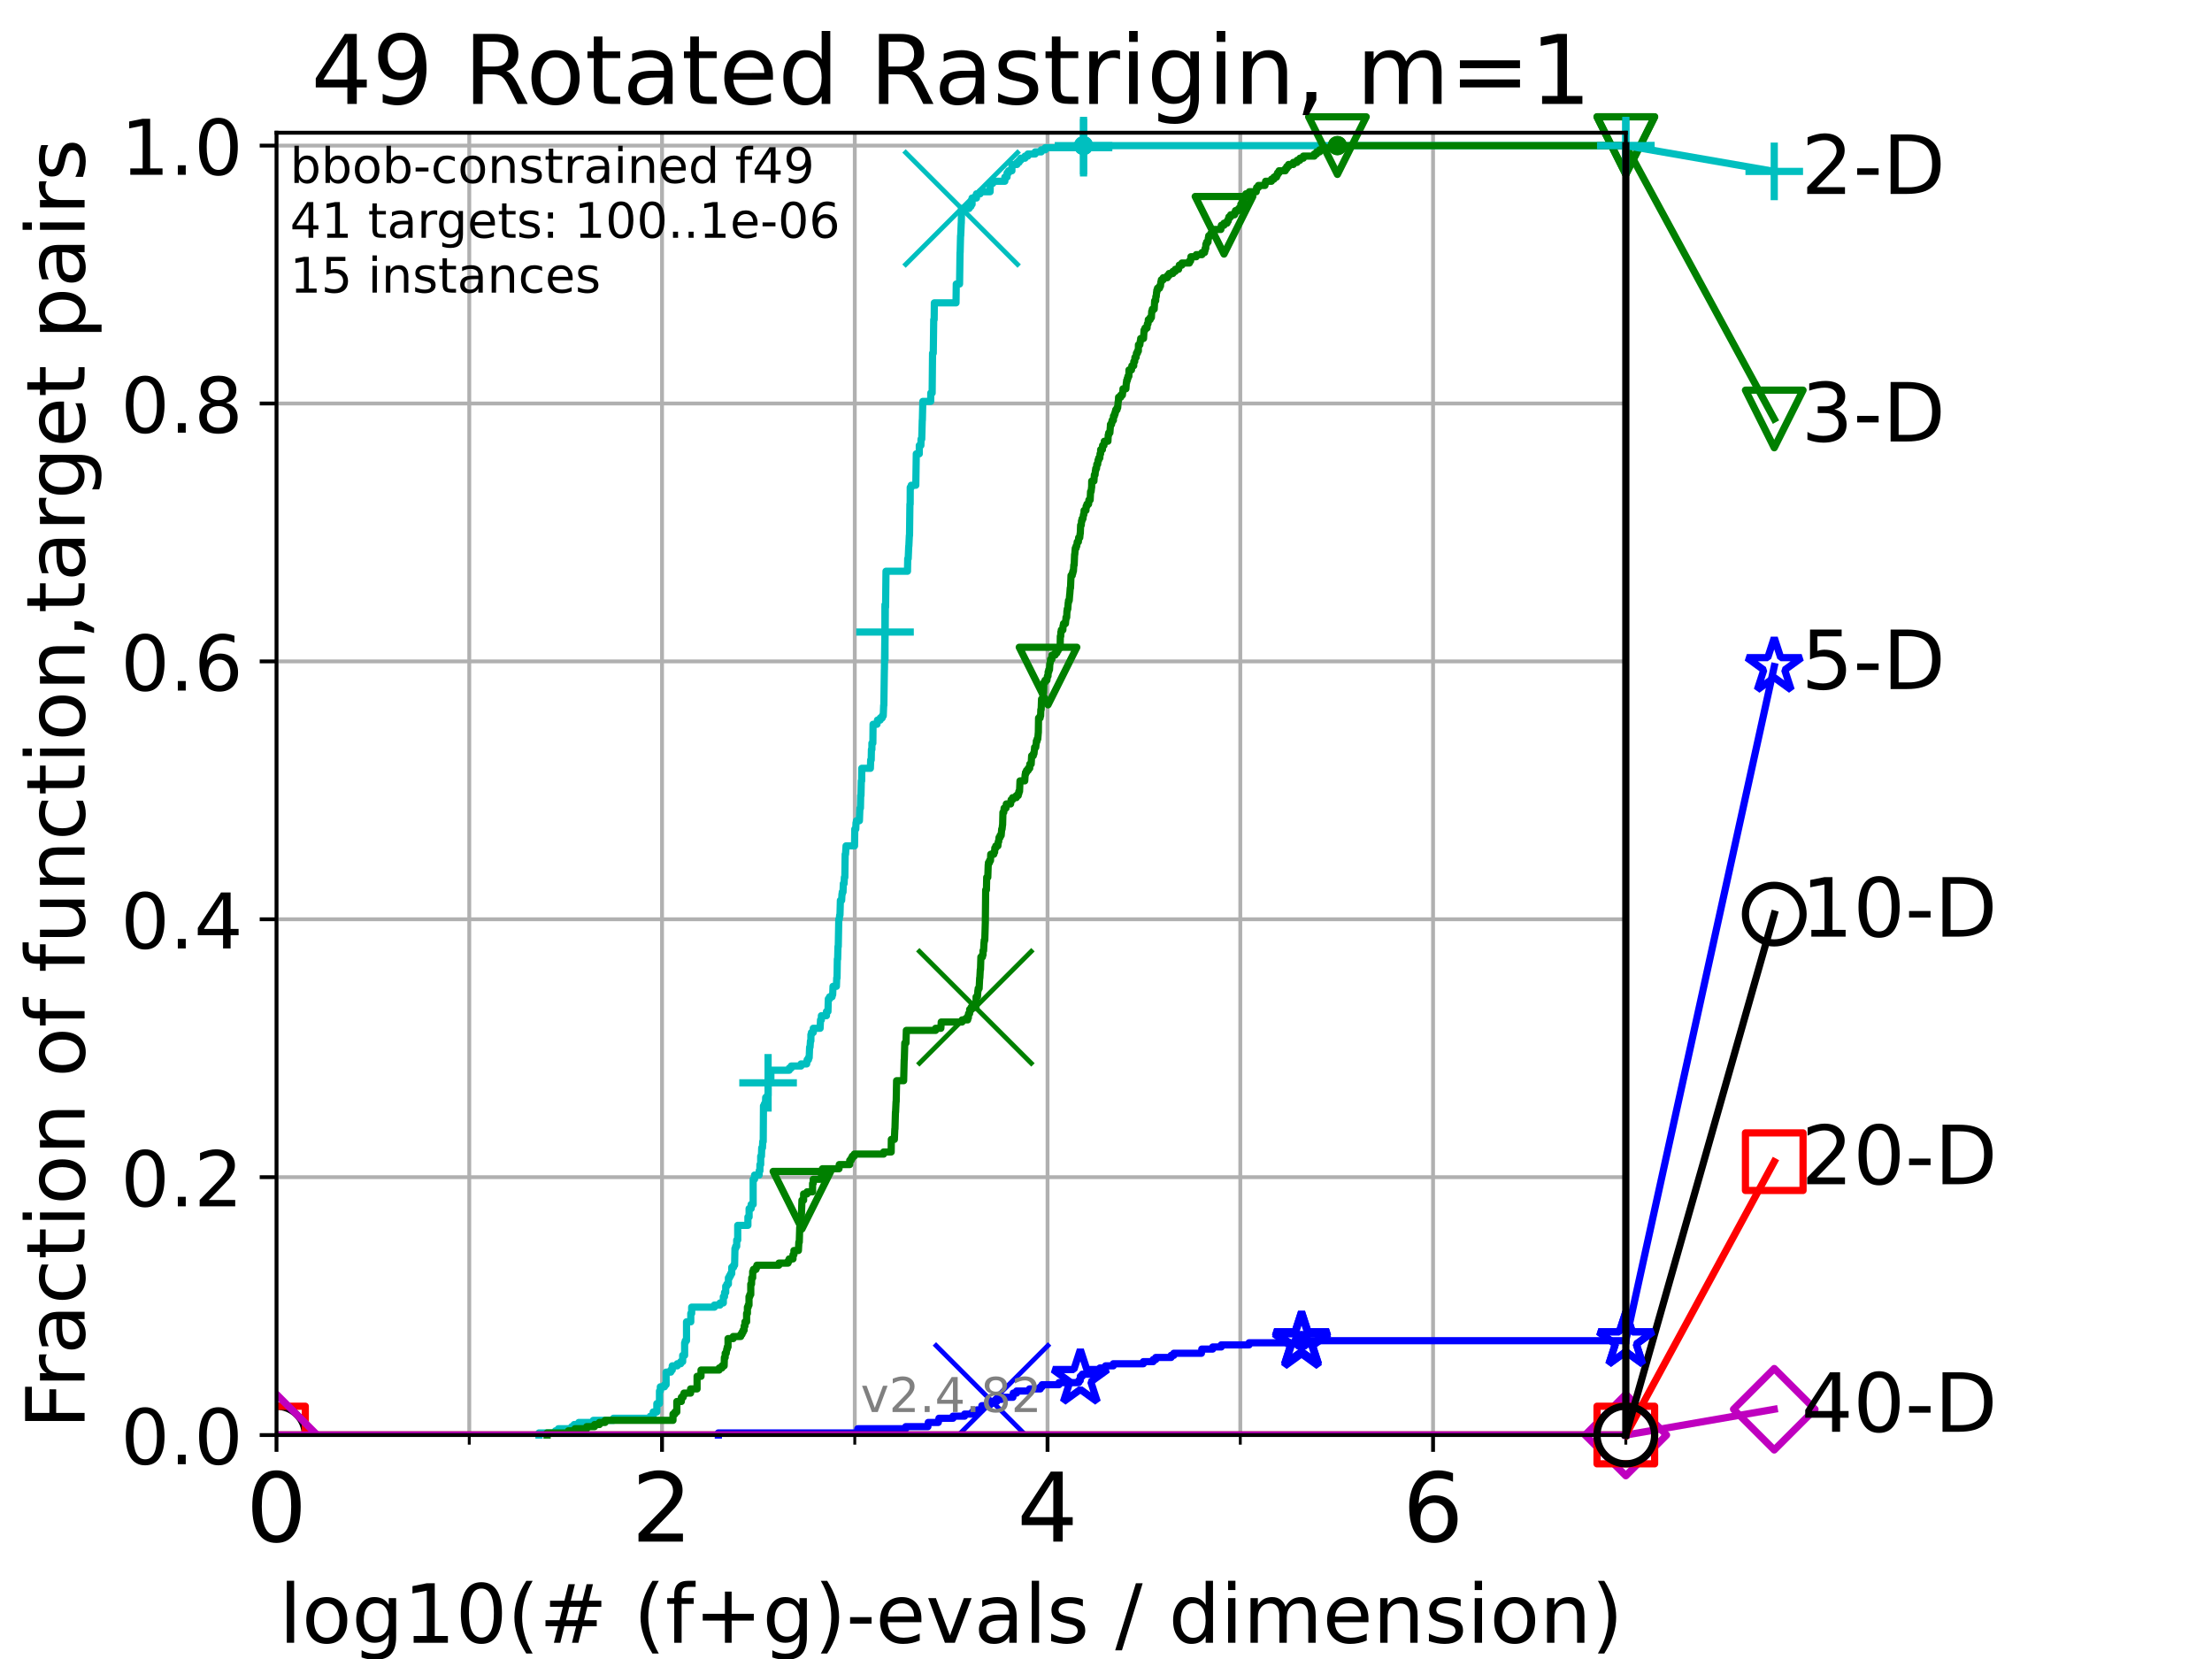<?xml version="1.0" encoding="utf-8" standalone="no"?>
<!DOCTYPE svg PUBLIC "-//W3C//DTD SVG 1.1//EN"
  "http://www.w3.org/Graphics/SVG/1.1/DTD/svg11.dtd">
<!-- Created with matplotlib (https://matplotlib.org/) -->
<svg height="345.6pt" version="1.1" viewBox="0 0 460.8 345.6" width="460.8pt" xmlns="http://www.w3.org/2000/svg" xmlns:xlink="http://www.w3.org/1999/xlink">
 <defs>
  <style type="text/css">*{stroke-linecap:butt;stroke-linejoin:round;}</style>
 </defs>
 <g id="figure_1">
  <g id="patch_1">
   <path d="M 0 345.6 
L 460.8 345.6 
L 460.8 0 
L 0 0 
z
" style="fill:#ffffff;"/>
  </g>
  <g id="axes_1">
   <g id="patch_2">
    <path d="M 57.6 298.944 
L 338.688 298.944 
L 338.688 27.648 
L 57.6 27.648 
z
" style="fill:#ffffff;"/>
   </g>
   <g id="matplotlib.axis_1">
    <g id="xtick_1">
     <g id="line2d_1">
      <path clip-path="url(#p18fec0c195)" d="M 57.6 298.944 
L 57.6 27.648 
" style="fill:none;stroke:#b0b0b0;stroke-linecap:square;stroke-width:0.8;"/>
     </g>
     <g id="line2d_2">
      <defs>
       <path d="M 0 0 
L 0 3.5 
" id="mb31041807a" style="stroke:#000000;stroke-width:0.8;"/>
      </defs>
      <g>
       <use style="stroke:#000000;stroke-width:0.8;" x="57.6" xlink:href="#mb31041807a" y="298.944"/>
      </g>
     </g>
     <g id="text_1">
      <!-- 0 -->
      <g transform="translate(51.237 321.141)scale(0.2 -0.2)">
       <defs>
        <path d="M 31.781 66.406 
Q 24.172 66.406 20.328 58.906 
Q 16.5 51.422 16.5 36.375 
Q 16.5 21.391 20.328 13.891 
Q 24.172 6.391 31.781 6.391 
Q 39.453 6.391 43.281 13.891 
Q 47.125 21.391 47.125 36.375 
Q 47.125 51.422 43.281 58.906 
Q 39.453 66.406 31.781 66.406 
z
M 31.781 74.219 
Q 44.047 74.219 50.516 64.516 
Q 56.984 54.828 56.984 36.375 
Q 56.984 17.969 50.516 8.266 
Q 44.047 -1.422 31.781 -1.422 
Q 19.531 -1.422 13.062 8.266 
Q 6.594 17.969 6.594 36.375 
Q 6.594 54.828 13.062 64.516 
Q 19.531 74.219 31.781 74.219 
z
" id="DejaVuSans-48"/>
       </defs>
       <use xlink:href="#DejaVuSans-48"/>
      </g>
     </g>
    </g>
    <g id="xtick_2">
     <g id="line2d_3">
      <path clip-path="url(#p18fec0c195)" d="M 137.911 298.944 
L 137.911 27.648 
" style="fill:none;stroke:#b0b0b0;stroke-linecap:square;stroke-width:0.8;"/>
     </g>
     <g id="line2d_4">
      <g>
       <use style="stroke:#000000;stroke-width:0.8;" x="137.911" xlink:href="#mb31041807a" y="298.944"/>
      </g>
     </g>
     <g id="text_2">
      <!-- 2 -->
      <g transform="translate(131.548 321.141)scale(0.2 -0.2)">
       <defs>
        <path d="M 19.188 8.297 
L 53.609 8.297 
L 53.609 0 
L 7.328 0 
L 7.328 8.297 
Q 12.938 14.109 22.625 23.891 
Q 32.328 33.688 34.812 36.531 
Q 39.547 41.844 41.422 45.531 
Q 43.312 49.219 43.312 52.781 
Q 43.312 58.594 39.234 62.25 
Q 35.156 65.922 28.609 65.922 
Q 23.969 65.922 18.812 64.312 
Q 13.672 62.703 7.812 59.422 
L 7.812 69.391 
Q 13.766 71.781 18.938 73 
Q 24.125 74.219 28.422 74.219 
Q 39.75 74.219 46.484 68.547 
Q 53.219 62.891 53.219 53.422 
Q 53.219 48.922 51.531 44.891 
Q 49.859 40.875 45.406 35.406 
Q 44.188 33.984 37.641 27.219 
Q 31.109 20.453 19.188 8.297 
z
" id="DejaVuSans-50"/>
       </defs>
       <use xlink:href="#DejaVuSans-50"/>
      </g>
     </g>
    </g>
    <g id="xtick_3">
     <g id="line2d_5">
      <path clip-path="url(#p18fec0c195)" d="M 218.222 298.944 
L 218.222 27.648 
" style="fill:none;stroke:#b0b0b0;stroke-linecap:square;stroke-width:0.8;"/>
     </g>
     <g id="line2d_6">
      <g>
       <use style="stroke:#000000;stroke-width:0.8;" x="218.222" xlink:href="#mb31041807a" y="298.944"/>
      </g>
     </g>
     <g id="text_3">
      <!-- 4 -->
      <g transform="translate(211.859 321.141)scale(0.2 -0.2)">
       <defs>
        <path d="M 37.797 64.312 
L 12.891 25.391 
L 37.797 25.391 
z
M 35.203 72.906 
L 47.609 72.906 
L 47.609 25.391 
L 58.016 25.391 
L 58.016 17.188 
L 47.609 17.188 
L 47.609 0 
L 37.797 0 
L 37.797 17.188 
L 4.891 17.188 
L 4.891 26.703 
z
" id="DejaVuSans-52"/>
       </defs>
       <use xlink:href="#DejaVuSans-52"/>
      </g>
     </g>
    </g>
    <g id="xtick_4">
     <g id="line2d_7">
      <path clip-path="url(#p18fec0c195)" d="M 298.533 298.944 
L 298.533 27.648 
" style="fill:none;stroke:#b0b0b0;stroke-linecap:square;stroke-width:0.8;"/>
     </g>
     <g id="line2d_8">
      <g>
       <use style="stroke:#000000;stroke-width:0.8;" x="298.533" xlink:href="#mb31041807a" y="298.944"/>
      </g>
     </g>
     <g id="text_4">
      <!-- 6 -->
      <g transform="translate(292.17 321.141)scale(0.2 -0.2)">
       <defs>
        <path d="M 33.016 40.375 
Q 26.375 40.375 22.484 35.828 
Q 18.609 31.297 18.609 23.391 
Q 18.609 15.531 22.484 10.953 
Q 26.375 6.391 33.016 6.391 
Q 39.656 6.391 43.531 10.953 
Q 47.406 15.531 47.406 23.391 
Q 47.406 31.297 43.531 35.828 
Q 39.656 40.375 33.016 40.375 
z
M 52.594 71.297 
L 52.594 62.312 
Q 48.875 64.062 45.094 64.984 
Q 41.312 65.922 37.594 65.922 
Q 27.828 65.922 22.672 59.328 
Q 17.531 52.734 16.797 39.406 
Q 19.672 43.656 24.016 45.922 
Q 28.375 48.188 33.594 48.188 
Q 44.578 48.188 50.953 41.516 
Q 57.328 34.859 57.328 23.391 
Q 57.328 12.156 50.688 5.359 
Q 44.047 -1.422 33.016 -1.422 
Q 20.359 -1.422 13.672 8.266 
Q 6.984 17.969 6.984 36.375 
Q 6.984 53.656 15.188 63.938 
Q 23.391 74.219 37.203 74.219 
Q 40.922 74.219 44.703 73.484 
Q 48.484 72.75 52.594 71.297 
z
" id="DejaVuSans-54"/>
       </defs>
       <use xlink:href="#DejaVuSans-54"/>
      </g>
     </g>
    </g>
    <g id="xtick_5">
     <g id="line2d_9">
      <path clip-path="url(#p18fec0c195)" d="M 97.755 298.944 
L 97.755 27.648 
" style="fill:none;stroke:#b0b0b0;stroke-linecap:square;stroke-width:0.8;"/>
     </g>
     <g id="line2d_10">
      <defs>
       <path d="M 0 0 
L 0 2 
" id="m8a75ab4dcf" style="stroke:#000000;stroke-width:0.6;"/>
      </defs>
      <g>
       <use style="stroke:#000000;stroke-width:0.6;" x="97.755" xlink:href="#m8a75ab4dcf" y="298.944"/>
      </g>
     </g>
    </g>
    <g id="xtick_6">
     <g id="line2d_11">
      <path clip-path="url(#p18fec0c195)" d="M 178.066 298.944 
L 178.066 27.648 
" style="fill:none;stroke:#b0b0b0;stroke-linecap:square;stroke-width:0.8;"/>
     </g>
     <g id="line2d_12">
      <g>
       <use style="stroke:#000000;stroke-width:0.6;" x="178.066" xlink:href="#m8a75ab4dcf" y="298.944"/>
      </g>
     </g>
    </g>
    <g id="xtick_7">
     <g id="line2d_13">
      <path clip-path="url(#p18fec0c195)" d="M 258.377 298.944 
L 258.377 27.648 
" style="fill:none;stroke:#b0b0b0;stroke-linecap:square;stroke-width:0.8;"/>
     </g>
     <g id="line2d_14">
      <g>
       <use style="stroke:#000000;stroke-width:0.6;" x="258.377" xlink:href="#m8a75ab4dcf" y="298.944"/>
      </g>
     </g>
    </g>
    <g id="xtick_8">
     <g id="line2d_15">
      <path clip-path="url(#p18fec0c195)" d="M 338.688 298.944 
L 338.688 27.648 
" style="fill:none;stroke:#b0b0b0;stroke-linecap:square;stroke-width:0.8;"/>
     </g>
     <g id="line2d_16">
      <g>
       <use style="stroke:#000000;stroke-width:0.6;" x="338.688" xlink:href="#m8a75ab4dcf" y="298.944"/>
      </g>
     </g>
    </g>
    <g id="text_5">
     <!-- log10(# (f+g)-evals / dimension) -->
     <g transform="translate(58.145 342.218)scale(0.17 -0.17)">
      <defs>
       <path d="M 9.422 75.984 
L 18.406 75.984 
L 18.406 0 
L 9.422 0 
z
" id="DejaVuSans-108"/>
       <path d="M 30.609 48.391 
Q 23.391 48.391 19.188 42.75 
Q 14.984 37.109 14.984 27.297 
Q 14.984 17.484 19.156 11.844 
Q 23.344 6.203 30.609 6.203 
Q 37.797 6.203 41.984 11.859 
Q 46.188 17.531 46.188 27.297 
Q 46.188 37.016 41.984 42.703 
Q 37.797 48.391 30.609 48.391 
z
M 30.609 56 
Q 42.328 56 49.016 48.375 
Q 55.719 40.766 55.719 27.297 
Q 55.719 13.875 49.016 6.219 
Q 42.328 -1.422 30.609 -1.422 
Q 18.844 -1.422 12.172 6.219 
Q 5.516 13.875 5.516 27.297 
Q 5.516 40.766 12.172 48.375 
Q 18.844 56 30.609 56 
z
" id="DejaVuSans-111"/>
       <path d="M 45.406 27.984 
Q 45.406 37.75 41.375 43.109 
Q 37.359 48.484 30.078 48.484 
Q 22.859 48.484 18.828 43.109 
Q 14.797 37.75 14.797 27.984 
Q 14.797 18.266 18.828 12.891 
Q 22.859 7.516 30.078 7.516 
Q 37.359 7.516 41.375 12.891 
Q 45.406 18.266 45.406 27.984 
z
M 54.391 6.781 
Q 54.391 -7.172 48.188 -13.984 
Q 42 -20.797 29.203 -20.797 
Q 24.469 -20.797 20.266 -20.094 
Q 16.062 -19.391 12.109 -17.922 
L 12.109 -9.188 
Q 16.062 -11.328 19.922 -12.344 
Q 23.781 -13.375 27.781 -13.375 
Q 36.625 -13.375 41.016 -8.766 
Q 45.406 -4.156 45.406 5.172 
L 45.406 9.625 
Q 42.625 4.781 38.281 2.391 
Q 33.938 0 27.875 0 
Q 17.828 0 11.672 7.656 
Q 5.516 15.328 5.516 27.984 
Q 5.516 40.672 11.672 48.328 
Q 17.828 56 27.875 56 
Q 33.938 56 38.281 53.609 
Q 42.625 51.219 45.406 46.391 
L 45.406 54.688 
L 54.391 54.688 
z
" id="DejaVuSans-103"/>
       <path d="M 12.406 8.297 
L 28.516 8.297 
L 28.516 63.922 
L 10.984 60.406 
L 10.984 69.391 
L 28.422 72.906 
L 38.281 72.906 
L 38.281 8.297 
L 54.391 8.297 
L 54.391 0 
L 12.406 0 
z
" id="DejaVuSans-49"/>
       <path d="M 31 75.875 
Q 24.469 64.656 21.281 53.656 
Q 18.109 42.672 18.109 31.391 
Q 18.109 20.125 21.312 9.062 
Q 24.516 -2 31 -13.188 
L 23.188 -13.188 
Q 15.875 -1.703 12.234 9.375 
Q 8.594 20.453 8.594 31.391 
Q 8.594 42.281 12.203 53.312 
Q 15.828 64.359 23.188 75.875 
z
" id="DejaVuSans-40"/>
       <path d="M 51.125 44 
L 36.922 44 
L 32.812 27.688 
L 47.125 27.688 
z
M 43.797 71.781 
L 38.719 51.516 
L 52.984 51.516 
L 58.109 71.781 
L 65.922 71.781 
L 60.891 51.516 
L 76.125 51.516 
L 76.125 44 
L 58.984 44 
L 54.984 27.688 
L 70.516 27.688 
L 70.516 20.219 
L 53.078 20.219 
L 48 0 
L 40.188 0 
L 45.219 20.219 
L 30.906 20.219 
L 25.875 0 
L 18.016 0 
L 23.094 20.219 
L 7.719 20.219 
L 7.719 27.688 
L 24.906 27.688 
L 29 44 
L 13.281 44 
L 13.281 51.516 
L 30.906 51.516 
L 35.891 71.781 
z
" id="DejaVuSans-35"/>
       <path id="DejaVuSans-32"/>
       <path d="M 37.109 75.984 
L 37.109 68.5 
L 28.516 68.5 
Q 23.688 68.5 21.797 66.547 
Q 19.922 64.594 19.922 59.516 
L 19.922 54.688 
L 34.719 54.688 
L 34.719 47.703 
L 19.922 47.703 
L 19.922 0 
L 10.891 0 
L 10.891 47.703 
L 2.297 47.703 
L 2.297 54.688 
L 10.891 54.688 
L 10.891 58.5 
Q 10.891 67.625 15.141 71.797 
Q 19.391 75.984 28.609 75.984 
z
" id="DejaVuSans-102"/>
       <path d="M 46 62.703 
L 46 35.5 
L 73.188 35.5 
L 73.188 27.203 
L 46 27.203 
L 46 0 
L 37.797 0 
L 37.797 27.203 
L 10.594 27.203 
L 10.594 35.5 
L 37.797 35.5 
L 37.797 62.703 
z
" id="DejaVuSans-43"/>
       <path d="M 8.016 75.875 
L 15.828 75.875 
Q 23.141 64.359 26.781 53.312 
Q 30.422 42.281 30.422 31.391 
Q 30.422 20.453 26.781 9.375 
Q 23.141 -1.703 15.828 -13.188 
L 8.016 -13.188 
Q 14.5 -2 17.703 9.062 
Q 20.906 20.125 20.906 31.391 
Q 20.906 42.672 17.703 53.656 
Q 14.5 64.656 8.016 75.875 
z
" id="DejaVuSans-41"/>
       <path d="M 4.891 31.391 
L 31.203 31.391 
L 31.203 23.391 
L 4.891 23.391 
z
" id="DejaVuSans-45"/>
       <path d="M 56.203 29.594 
L 56.203 25.203 
L 14.891 25.203 
Q 15.484 15.922 20.484 11.062 
Q 25.484 6.203 34.422 6.203 
Q 39.594 6.203 44.453 7.469 
Q 49.312 8.734 54.109 11.281 
L 54.109 2.781 
Q 49.266 0.734 44.188 -0.344 
Q 39.109 -1.422 33.891 -1.422 
Q 20.797 -1.422 13.156 6.188 
Q 5.516 13.812 5.516 26.812 
Q 5.516 40.234 12.766 48.109 
Q 20.016 56 32.328 56 
Q 43.359 56 49.781 48.891 
Q 56.203 41.797 56.203 29.594 
z
M 47.219 32.234 
Q 47.125 39.594 43.094 43.984 
Q 39.062 48.391 32.422 48.391 
Q 24.906 48.391 20.391 44.141 
Q 15.875 39.891 15.188 32.172 
z
" id="DejaVuSans-101"/>
       <path d="M 2.984 54.688 
L 12.5 54.688 
L 29.594 8.797 
L 46.688 54.688 
L 56.203 54.688 
L 35.688 0 
L 23.484 0 
z
" id="DejaVuSans-118"/>
       <path d="M 34.281 27.484 
Q 23.391 27.484 19.188 25 
Q 14.984 22.516 14.984 16.5 
Q 14.984 11.719 18.141 8.906 
Q 21.297 6.109 26.703 6.109 
Q 34.188 6.109 38.703 11.406 
Q 43.219 16.703 43.219 25.484 
L 43.219 27.484 
z
M 52.203 31.203 
L 52.203 0 
L 43.219 0 
L 43.219 8.297 
Q 40.141 3.328 35.547 0.953 
Q 30.953 -1.422 24.312 -1.422 
Q 15.922 -1.422 10.953 3.297 
Q 6 8.016 6 15.922 
Q 6 25.141 12.172 29.828 
Q 18.359 34.516 30.609 34.516 
L 43.219 34.516 
L 43.219 35.406 
Q 43.219 41.609 39.141 45 
Q 35.062 48.391 27.688 48.391 
Q 23 48.391 18.547 47.266 
Q 14.109 46.141 10.016 43.891 
L 10.016 52.203 
Q 14.938 54.109 19.578 55.047 
Q 24.219 56 28.609 56 
Q 40.484 56 46.344 49.844 
Q 52.203 43.703 52.203 31.203 
z
" id="DejaVuSans-97"/>
       <path d="M 44.281 53.078 
L 44.281 44.578 
Q 40.484 46.531 36.375 47.5 
Q 32.281 48.484 27.875 48.484 
Q 21.188 48.484 17.844 46.438 
Q 14.5 44.391 14.5 40.281 
Q 14.5 37.156 16.891 35.375 
Q 19.281 33.594 26.516 31.984 
L 29.594 31.297 
Q 39.156 29.25 43.188 25.516 
Q 47.219 21.781 47.219 15.094 
Q 47.219 7.469 41.188 3.016 
Q 35.156 -1.422 24.609 -1.422 
Q 20.219 -1.422 15.453 -0.562 
Q 10.688 0.297 5.422 2 
L 5.422 11.281 
Q 10.406 8.688 15.234 7.391 
Q 20.062 6.109 24.812 6.109 
Q 31.156 6.109 34.562 8.281 
Q 37.984 10.453 37.984 14.406 
Q 37.984 18.062 35.516 20.016 
Q 33.062 21.969 24.703 23.781 
L 21.578 24.516 
Q 13.234 26.266 9.516 29.906 
Q 5.812 33.547 5.812 39.891 
Q 5.812 47.609 11.281 51.797 
Q 16.75 56 26.812 56 
Q 31.781 56 36.172 55.266 
Q 40.578 54.547 44.281 53.078 
z
" id="DejaVuSans-115"/>
       <path d="M 25.391 72.906 
L 33.688 72.906 
L 8.297 -9.281 
L 0 -9.281 
z
" id="DejaVuSans-47"/>
       <path d="M 45.406 46.391 
L 45.406 75.984 
L 54.391 75.984 
L 54.391 0 
L 45.406 0 
L 45.406 8.203 
Q 42.578 3.328 38.25 0.953 
Q 33.938 -1.422 27.875 -1.422 
Q 17.969 -1.422 11.734 6.484 
Q 5.516 14.406 5.516 27.297 
Q 5.516 40.188 11.734 48.094 
Q 17.969 56 27.875 56 
Q 33.938 56 38.25 53.625 
Q 42.578 51.266 45.406 46.391 
z
M 14.797 27.297 
Q 14.797 17.391 18.875 11.75 
Q 22.953 6.109 30.078 6.109 
Q 37.203 6.109 41.297 11.75 
Q 45.406 17.391 45.406 27.297 
Q 45.406 37.203 41.297 42.844 
Q 37.203 48.484 30.078 48.484 
Q 22.953 48.484 18.875 42.844 
Q 14.797 37.203 14.797 27.297 
z
" id="DejaVuSans-100"/>
       <path d="M 9.422 54.688 
L 18.406 54.688 
L 18.406 0 
L 9.422 0 
z
M 9.422 75.984 
L 18.406 75.984 
L 18.406 64.594 
L 9.422 64.594 
z
" id="DejaVuSans-105"/>
       <path d="M 52 44.188 
Q 55.375 50.25 60.062 53.125 
Q 64.75 56 71.094 56 
Q 79.641 56 84.281 50.016 
Q 88.922 44.047 88.922 33.016 
L 88.922 0 
L 79.891 0 
L 79.891 32.719 
Q 79.891 40.578 77.094 44.375 
Q 74.312 48.188 68.609 48.188 
Q 61.625 48.188 57.562 43.547 
Q 53.516 38.922 53.516 30.906 
L 53.516 0 
L 44.484 0 
L 44.484 32.719 
Q 44.484 40.625 41.703 44.406 
Q 38.922 48.188 33.109 48.188 
Q 26.219 48.188 22.156 43.531 
Q 18.109 38.875 18.109 30.906 
L 18.109 0 
L 9.078 0 
L 9.078 54.688 
L 18.109 54.688 
L 18.109 46.188 
Q 21.188 51.219 25.484 53.609 
Q 29.781 56 35.688 56 
Q 41.656 56 45.828 52.969 
Q 50 49.953 52 44.188 
z
" id="DejaVuSans-109"/>
       <path d="M 54.891 33.016 
L 54.891 0 
L 45.906 0 
L 45.906 32.719 
Q 45.906 40.484 42.875 44.328 
Q 39.844 48.188 33.797 48.188 
Q 26.516 48.188 22.312 43.547 
Q 18.109 38.922 18.109 30.906 
L 18.109 0 
L 9.078 0 
L 9.078 54.688 
L 18.109 54.688 
L 18.109 46.188 
Q 21.344 51.125 25.703 53.562 
Q 30.078 56 35.797 56 
Q 45.219 56 50.047 50.172 
Q 54.891 44.344 54.891 33.016 
z
" id="DejaVuSans-110"/>
      </defs>
      <use xlink:href="#DejaVuSans-108"/>
      <use x="27.783" xlink:href="#DejaVuSans-111"/>
      <use x="88.965" xlink:href="#DejaVuSans-103"/>
      <use x="152.441" xlink:href="#DejaVuSans-49"/>
      <use x="216.064" xlink:href="#DejaVuSans-48"/>
      <use x="279.688" xlink:href="#DejaVuSans-40"/>
      <use x="318.701" xlink:href="#DejaVuSans-35"/>
      <use x="402.49" xlink:href="#DejaVuSans-32"/>
      <use x="434.277" xlink:href="#DejaVuSans-40"/>
      <use x="473.291" xlink:href="#DejaVuSans-102"/>
      <use x="508.496" xlink:href="#DejaVuSans-43"/>
      <use x="592.285" xlink:href="#DejaVuSans-103"/>
      <use x="655.762" xlink:href="#DejaVuSans-41"/>
      <use x="694.775" xlink:href="#DejaVuSans-45"/>
      <use x="730.859" xlink:href="#DejaVuSans-101"/>
      <use x="792.383" xlink:href="#DejaVuSans-118"/>
      <use x="851.562" xlink:href="#DejaVuSans-97"/>
      <use x="912.842" xlink:href="#DejaVuSans-108"/>
      <use x="940.625" xlink:href="#DejaVuSans-115"/>
      <use x="992.725" xlink:href="#DejaVuSans-32"/>
      <use x="1024.512" xlink:href="#DejaVuSans-47"/>
      <use x="1058.203" xlink:href="#DejaVuSans-32"/>
      <use x="1089.99" xlink:href="#DejaVuSans-100"/>
      <use x="1153.467" xlink:href="#DejaVuSans-105"/>
      <use x="1181.25" xlink:href="#DejaVuSans-109"/>
      <use x="1278.662" xlink:href="#DejaVuSans-101"/>
      <use x="1340.186" xlink:href="#DejaVuSans-110"/>
      <use x="1403.564" xlink:href="#DejaVuSans-115"/>
      <use x="1455.664" xlink:href="#DejaVuSans-105"/>
      <use x="1483.447" xlink:href="#DejaVuSans-111"/>
      <use x="1544.629" xlink:href="#DejaVuSans-110"/>
      <use x="1608.008" xlink:href="#DejaVuSans-41"/>
     </g>
    </g>
   </g>
   <g id="matplotlib.axis_2">
    <g id="ytick_1">
     <g id="line2d_17">
      <path clip-path="url(#p18fec0c195)" d="M 57.6 298.944 
L 338.688 298.944 
" style="fill:none;stroke:#b0b0b0;stroke-linecap:square;stroke-width:0.8;"/>
     </g>
     <g id="line2d_18">
      <defs>
       <path d="M 0 0 
L -3.5 0 
" id="m944d2da312" style="stroke:#000000;stroke-width:0.8;"/>
      </defs>
      <g>
       <use style="stroke:#000000;stroke-width:0.8;" x="57.6" xlink:href="#m944d2da312" y="298.944"/>
      </g>
     </g>
     <g id="text_6">
      <!-- 0.0 -->
      <g transform="translate(25.155 305.023)scale(0.16 -0.16)">
       <defs>
        <path d="M 10.688 12.406 
L 21 12.406 
L 21 0 
L 10.688 0 
z
" id="DejaVuSans-46"/>
       </defs>
       <use xlink:href="#DejaVuSans-48"/>
       <use x="63.623" xlink:href="#DejaVuSans-46"/>
       <use x="95.41" xlink:href="#DejaVuSans-48"/>
      </g>
     </g>
    </g>
    <g id="ytick_2">
     <g id="line2d_19">
      <path clip-path="url(#p18fec0c195)" d="M 57.6 245.222 
L 338.688 245.222 
" style="fill:none;stroke:#b0b0b0;stroke-linecap:square;stroke-width:0.8;"/>
     </g>
     <g id="line2d_20">
      <g>
       <use style="stroke:#000000;stroke-width:0.8;" x="57.6" xlink:href="#m944d2da312" y="245.222"/>
      </g>
     </g>
     <g id="text_7">
      <!-- 0.2 -->
      <g transform="translate(25.155 251.301)scale(0.16 -0.16)">
       <use xlink:href="#DejaVuSans-48"/>
       <use x="63.623" xlink:href="#DejaVuSans-46"/>
       <use x="95.41" xlink:href="#DejaVuSans-50"/>
      </g>
     </g>
    </g>
    <g id="ytick_3">
     <g id="line2d_21">
      <path clip-path="url(#p18fec0c195)" d="M 57.6 191.5 
L 338.688 191.5 
" style="fill:none;stroke:#b0b0b0;stroke-linecap:square;stroke-width:0.8;"/>
     </g>
     <g id="line2d_22">
      <g>
       <use style="stroke:#000000;stroke-width:0.8;" x="57.6" xlink:href="#m944d2da312" y="191.5"/>
      </g>
     </g>
     <g id="text_8">
      <!-- 0.4 -->
      <g transform="translate(25.155 197.579)scale(0.16 -0.16)">
       <use xlink:href="#DejaVuSans-48"/>
       <use x="63.623" xlink:href="#DejaVuSans-46"/>
       <use x="95.41" xlink:href="#DejaVuSans-52"/>
      </g>
     </g>
    </g>
    <g id="ytick_4">
     <g id="line2d_23">
      <path clip-path="url(#p18fec0c195)" d="M 57.6 137.778 
L 338.688 137.778 
" style="fill:none;stroke:#b0b0b0;stroke-linecap:square;stroke-width:0.8;"/>
     </g>
     <g id="line2d_24">
      <g>
       <use style="stroke:#000000;stroke-width:0.8;" x="57.6" xlink:href="#m944d2da312" y="137.778"/>
      </g>
     </g>
     <g id="text_9">
      <!-- 0.6 -->
      <g transform="translate(25.155 143.857)scale(0.16 -0.16)">
       <use xlink:href="#DejaVuSans-48"/>
       <use x="63.623" xlink:href="#DejaVuSans-46"/>
       <use x="95.41" xlink:href="#DejaVuSans-54"/>
      </g>
     </g>
    </g>
    <g id="ytick_5">
     <g id="line2d_25">
      <path clip-path="url(#p18fec0c195)" d="M 57.6 84.056 
L 338.688 84.056 
" style="fill:none;stroke:#b0b0b0;stroke-linecap:square;stroke-width:0.8;"/>
     </g>
     <g id="line2d_26">
      <g>
       <use style="stroke:#000000;stroke-width:0.8;" x="57.6" xlink:href="#m944d2da312" y="84.056"/>
      </g>
     </g>
     <g id="text_10">
      <!-- 0.8 -->
      <g transform="translate(25.155 90.135)scale(0.16 -0.16)">
       <defs>
        <path d="M 31.781 34.625 
Q 24.75 34.625 20.719 30.859 
Q 16.703 27.094 16.703 20.516 
Q 16.703 13.922 20.719 10.156 
Q 24.75 6.391 31.781 6.391 
Q 38.812 6.391 42.859 10.172 
Q 46.922 13.969 46.922 20.516 
Q 46.922 27.094 42.891 30.859 
Q 38.875 34.625 31.781 34.625 
z
M 21.922 38.812 
Q 15.578 40.375 12.031 44.719 
Q 8.5 49.078 8.5 55.328 
Q 8.5 64.062 14.719 69.141 
Q 20.953 74.219 31.781 74.219 
Q 42.672 74.219 48.875 69.141 
Q 55.078 64.062 55.078 55.328 
Q 55.078 49.078 51.531 44.719 
Q 48 40.375 41.703 38.812 
Q 48.828 37.156 52.797 32.312 
Q 56.781 27.484 56.781 20.516 
Q 56.781 9.906 50.312 4.234 
Q 43.844 -1.422 31.781 -1.422 
Q 19.734 -1.422 13.25 4.234 
Q 6.781 9.906 6.781 20.516 
Q 6.781 27.484 10.781 32.312 
Q 14.797 37.156 21.922 38.812 
z
M 18.312 54.391 
Q 18.312 48.734 21.844 45.562 
Q 25.391 42.391 31.781 42.391 
Q 38.141 42.391 41.719 45.562 
Q 45.312 48.734 45.312 54.391 
Q 45.312 60.062 41.719 63.234 
Q 38.141 66.406 31.781 66.406 
Q 25.391 66.406 21.844 63.234 
Q 18.312 60.062 18.312 54.391 
z
" id="DejaVuSans-56"/>
       </defs>
       <use xlink:href="#DejaVuSans-48"/>
       <use x="63.623" xlink:href="#DejaVuSans-46"/>
       <use x="95.41" xlink:href="#DejaVuSans-56"/>
      </g>
     </g>
    </g>
    <g id="ytick_6">
     <g id="line2d_27">
      <path clip-path="url(#p18fec0c195)" d="M 57.6 30.334 
L 338.688 30.334 
" style="fill:none;stroke:#b0b0b0;stroke-linecap:square;stroke-width:0.8;"/>
     </g>
     <g id="line2d_28">
      <g>
       <use style="stroke:#000000;stroke-width:0.8;" x="57.6" xlink:href="#m944d2da312" y="30.334"/>
      </g>
     </g>
     <g id="text_11">
      <!-- 1.0 -->
      <g transform="translate(25.155 36.413)scale(0.16 -0.16)">
       <use xlink:href="#DejaVuSans-49"/>
       <use x="63.623" xlink:href="#DejaVuSans-46"/>
       <use x="95.41" xlink:href="#DejaVuSans-48"/>
      </g>
     </g>
    </g>
    <g id="text_12">
     <!-- Fraction of function,target pairs -->
     <g transform="translate(17.62 297.681)rotate(-90)scale(0.17 -0.17)">
      <defs>
       <path d="M 9.812 72.906 
L 51.703 72.906 
L 51.703 64.594 
L 19.672 64.594 
L 19.672 43.109 
L 48.578 43.109 
L 48.578 34.812 
L 19.672 34.812 
L 19.672 0 
L 9.812 0 
z
" id="DejaVuSans-70"/>
       <path d="M 41.109 46.297 
Q 39.594 47.172 37.812 47.578 
Q 36.031 48 33.891 48 
Q 26.266 48 22.188 43.047 
Q 18.109 38.094 18.109 28.812 
L 18.109 0 
L 9.078 0 
L 9.078 54.688 
L 18.109 54.688 
L 18.109 46.188 
Q 20.953 51.172 25.484 53.578 
Q 30.031 56 36.531 56 
Q 37.453 56 38.578 55.875 
Q 39.703 55.766 41.062 55.516 
z
" id="DejaVuSans-114"/>
       <path d="M 48.781 52.594 
L 48.781 44.188 
Q 44.969 46.297 41.141 47.344 
Q 37.312 48.391 33.406 48.391 
Q 24.656 48.391 19.812 42.844 
Q 14.984 37.312 14.984 27.297 
Q 14.984 17.281 19.812 11.734 
Q 24.656 6.203 33.406 6.203 
Q 37.312 6.203 41.141 7.25 
Q 44.969 8.297 48.781 10.406 
L 48.781 2.094 
Q 45.016 0.344 40.984 -0.531 
Q 36.969 -1.422 32.422 -1.422 
Q 20.062 -1.422 12.781 6.344 
Q 5.516 14.109 5.516 27.297 
Q 5.516 40.672 12.859 48.328 
Q 20.219 56 33.016 56 
Q 37.156 56 41.109 55.141 
Q 45.062 54.297 48.781 52.594 
z
" id="DejaVuSans-99"/>
       <path d="M 18.312 70.219 
L 18.312 54.688 
L 36.812 54.688 
L 36.812 47.703 
L 18.312 47.703 
L 18.312 18.016 
Q 18.312 11.328 20.141 9.422 
Q 21.969 7.516 27.594 7.516 
L 36.812 7.516 
L 36.812 0 
L 27.594 0 
Q 17.188 0 13.234 3.875 
Q 9.281 7.766 9.281 18.016 
L 9.281 47.703 
L 2.688 47.703 
L 2.688 54.688 
L 9.281 54.688 
L 9.281 70.219 
z
" id="DejaVuSans-116"/>
       <path d="M 8.5 21.578 
L 8.5 54.688 
L 17.484 54.688 
L 17.484 21.922 
Q 17.484 14.156 20.5 10.266 
Q 23.531 6.391 29.594 6.391 
Q 36.859 6.391 41.078 11.031 
Q 45.312 15.672 45.312 23.688 
L 45.312 54.688 
L 54.297 54.688 
L 54.297 0 
L 45.312 0 
L 45.312 8.406 
Q 42.047 3.422 37.719 1 
Q 33.406 -1.422 27.688 -1.422 
Q 18.266 -1.422 13.375 4.438 
Q 8.5 10.297 8.5 21.578 
z
M 31.109 56 
z
" id="DejaVuSans-117"/>
       <path d="M 11.719 12.406 
L 22.016 12.406 
L 22.016 4 
L 14.016 -11.625 
L 7.719 -11.625 
L 11.719 4 
z
" id="DejaVuSans-44"/>
       <path d="M 18.109 8.203 
L 18.109 -20.797 
L 9.078 -20.797 
L 9.078 54.688 
L 18.109 54.688 
L 18.109 46.391 
Q 20.953 51.266 25.266 53.625 
Q 29.594 56 35.594 56 
Q 45.562 56 51.781 48.094 
Q 58.016 40.188 58.016 27.297 
Q 58.016 14.406 51.781 6.484 
Q 45.562 -1.422 35.594 -1.422 
Q 29.594 -1.422 25.266 0.953 
Q 20.953 3.328 18.109 8.203 
z
M 48.688 27.297 
Q 48.688 37.203 44.609 42.844 
Q 40.531 48.484 33.406 48.484 
Q 26.266 48.484 22.188 42.844 
Q 18.109 37.203 18.109 27.297 
Q 18.109 17.391 22.188 11.75 
Q 26.266 6.109 33.406 6.109 
Q 40.531 6.109 44.609 11.75 
Q 48.688 17.391 48.688 27.297 
z
" id="DejaVuSans-112"/>
      </defs>
      <use xlink:href="#DejaVuSans-70"/>
      <use x="50.27" xlink:href="#DejaVuSans-114"/>
      <use x="91.383" xlink:href="#DejaVuSans-97"/>
      <use x="152.662" xlink:href="#DejaVuSans-99"/>
      <use x="207.643" xlink:href="#DejaVuSans-116"/>
      <use x="246.852" xlink:href="#DejaVuSans-105"/>
      <use x="274.635" xlink:href="#DejaVuSans-111"/>
      <use x="335.816" xlink:href="#DejaVuSans-110"/>
      <use x="399.195" xlink:href="#DejaVuSans-32"/>
      <use x="430.982" xlink:href="#DejaVuSans-111"/>
      <use x="492.164" xlink:href="#DejaVuSans-102"/>
      <use x="527.369" xlink:href="#DejaVuSans-32"/>
      <use x="559.156" xlink:href="#DejaVuSans-102"/>
      <use x="594.361" xlink:href="#DejaVuSans-117"/>
      <use x="657.74" xlink:href="#DejaVuSans-110"/>
      <use x="721.119" xlink:href="#DejaVuSans-99"/>
      <use x="776.1" xlink:href="#DejaVuSans-116"/>
      <use x="815.309" xlink:href="#DejaVuSans-105"/>
      <use x="843.092" xlink:href="#DejaVuSans-111"/>
      <use x="904.273" xlink:href="#DejaVuSans-110"/>
      <use x="967.652" xlink:href="#DejaVuSans-44"/>
      <use x="999.439" xlink:href="#DejaVuSans-116"/>
      <use x="1038.648" xlink:href="#DejaVuSans-97"/>
      <use x="1099.928" xlink:href="#DejaVuSans-114"/>
      <use x="1139.291" xlink:href="#DejaVuSans-103"/>
      <use x="1202.768" xlink:href="#DejaVuSans-101"/>
      <use x="1264.291" xlink:href="#DejaVuSans-116"/>
      <use x="1303.5" xlink:href="#DejaVuSans-32"/>
      <use x="1335.287" xlink:href="#DejaVuSans-112"/>
      <use x="1398.764" xlink:href="#DejaVuSans-97"/>
      <use x="1460.043" xlink:href="#DejaVuSans-105"/>
      <use x="1487.826" xlink:href="#DejaVuSans-114"/>
      <use x="1528.939" xlink:href="#DejaVuSans-115"/>
     </g>
    </g>
   </g>
   <g id="line2d_29">
    <defs>
     <path d="M 0 1.5 
C 0.398 1.5 0.779 1.342 1.061 1.061 
C 1.342 0.779 1.5 0.398 1.5 0 
C 1.5 -0.398 1.342 -0.779 1.061 -1.061 
C 0.779 -1.342 0.398 -1.5 0 -1.5 
C -0.398 -1.5 -0.779 -1.342 -1.061 -1.061 
C -1.342 -0.779 -1.5 -0.398 -1.5 0 
C -1.5 0.398 -1.342 0.779 -1.061 1.061 
C -0.779 1.342 -0.398 1.5 0 1.5 
z
" id="m32e6a45f3f" style="stroke:#00bfbf;"/>
    </defs>
    <g>
     <use style="fill:#00bfbf;stroke:#00bfbf;" x="225.722" xlink:href="#m32e6a45f3f" y="30.334"/>
     <use style="fill:#00bfbf;stroke:#00bfbf;" x="225.722" xlink:href="#m32e6a45f3f" y="30.334"/>
    </g>
   </g>
   <g id="line2d_30">
    <path d="M 112.281 298.944 
L 112.281 298.507 
L 115.711 298.507 
L 115.711 298.07 
L 116.323 298.07 
L 116.323 297.634 
L 119.097 297.634 
L 119.097 297.197 
L 119.603 297.197 
L 119.603 296.76 
L 120.572 296.76 
L 120.572 296.323 
L 123.594 296.323 
L 123.594 295.887 
L 127.799 295.887 
L 127.799 295.45 
L 135.482 295.45 
L 135.482 295.013 
L 136.073 295.013 
L 136.073 294.14 
L 136.832 294.14 
L 136.832 292.393 
L 137.38 292.393 
L 137.38 289.772 
L 137.559 289.772 
L 137.559 288.898 
L 138.426 288.898 
L 138.426 288.462 
L 138.762 288.462 
L 138.762 285.841 
L 139.731 285.841 
L 139.731 285.404 
L 140.042 285.404 
L 140.042 284.531 
L 141.09 284.531 
L 141.09 284.094 
L 141.802 284.094 
L 141.802 283.657 
L 142.216 283.657 
L 142.216 282.347 
L 142.62 282.347 
L 142.62 279.726 
L 142.753 279.726 
L 142.753 279.29 
L 143.015 279.29 
L 143.015 275.359 
L 143.903 275.359 
L 143.903 273.612 
L 144.087 273.612 
L 144.087 272.301 
L 148.827 272.301 
L 148.827 271.865 
L 149.999 271.865 
L 149.999 271.428 
L 150.683 271.428 
L 150.683 270.118 
L 150.933 270.118 
L 150.933 269.244 
L 151.179 269.244 
L 151.179 267.934 
L 151.422 267.934 
L 151.422 267.497 
L 151.74 267.497 
L 151.74 266.187 
L 151.975 266.187 
L 151.975 265.75 
L 152.207 265.75 
L 152.207 265.313 
L 152.436 265.313 
L 152.436 264.003 
L 152.811 264.003 
L 152.811 263.566 
L 153.032 263.566 
L 153.106 260.072 
L 153.251 260.072 
L 153.251 259.635 
L 153.467 259.635 
L 153.467 258.325 
L 153.68 258.325 
L 153.68 255.268 
L 155.804 255.268 
L 155.804 253.521 
L 156.053 253.521 
L 156.053 251.773 
L 156.479 251.773 
L 156.479 250.9 
L 156.895 250.9 
L 156.895 245.659 
L 157.186 245.659 
L 157.186 244.785 
L 158.141 244.785 
L 158.141 243.912 
L 158.304 243.912 
L 158.304 242.601 
L 158.466 242.601 
L 158.466 240.854 
L 158.626 240.854 
L 158.679 239.107 
L 158.837 239.107 
L 158.89 237.797 
L 158.994 237.797 
L 159.046 230.372 
L 159.253 230.372 
L 159.253 229.935 
L 159.457 229.935 
L 159.507 228.625 
L 159.858 228.625 
L 159.858 228.188 
L 160.006 228.188 
L 160.006 225.568 
L 160.152 225.568 
L 160.152 224.694 
L 160.585 224.694 
L 160.585 222.947 
L 164.41 222.947 
L 164.41 222.51 
L 164.825 222.51 
L 164.825 222.074 
L 166.862 222.074 
L 166.862 221.637 
L 168.048 221.637 
L 168.141 220.763 
L 168.416 220.763 
L 168.416 220.326 
L 168.567 220.326 
L 168.657 218.143 
L 168.746 218.143 
L 168.835 216.832 
L 168.924 216.832 
L 168.924 215.522 
L 169.041 215.522 
L 169.041 215.085 
L 169.418 215.085 
L 169.418 214.212 
L 170.846 214.212 
L 170.925 212.465 
L 171.108 212.465 
L 171.108 211.591 
L 172.167 211.591 
L 172.167 210.718 
L 172.482 210.718 
L 172.554 208.097 
L 172.815 208.097 
L 172.815 207.66 
L 173.326 207.66 
L 173.326 207.224 
L 173.463 207.224 
L 173.531 205.476 
L 174.24 205.476 
L 174.305 203.729 
L 174.37 203.729 
L 174.434 199.799 
L 174.499 199.799 
L 174.563 197.178 
L 174.627 197.178 
L 174.733 191.5 
L 174.838 191.5 
L 174.922 190.627 
L 174.984 190.627 
L 175.067 187.569 
L 175.334 187.569 
L 175.395 186.259 
L 175.456 186.259 
L 175.456 185.822 
L 175.618 185.822 
L 175.678 184.075 
L 175.837 184.075 
L 175.896 182.765 
L 175.995 182.765 
L 176.063 177.96 
L 176.141 177.96 
L 176.248 176.213 
L 178.014 176.213 
L 178.066 172.719 
L 178.274 172.719 
L 178.326 171.409 
L 178.412 171.409 
L 178.412 170.972 
L 179.033 170.972 
L 179.132 168.352 
L 179.246 168.352 
L 179.295 165.731 
L 179.36 165.731 
L 179.425 162.674 
L 179.505 162.674 
L 179.521 160.053 
L 181.318 160.053 
L 181.376 158.306 
L 181.491 158.306 
L 181.534 156.122 
L 181.634 156.122 
L 181.634 154.812 
L 181.832 154.812 
L 181.874 150.881 
L 182.695 150.881 
L 182.789 150.007 
L 183.364 150.007 
L 183.364 149.571 
L 183.771 149.571 
L 183.771 149.134 
L 183.996 149.134 
L 184.083 146.95 
L 184.12 146.95 
L 184.231 139.525 
L 184.243 139.525 
L 184.34 131.663 
L 184.365 131.663 
L 184.401 126.422 
L 184.486 126.422 
L 184.57 118.997 
L 189.047 118.997 
L 189.094 116.377 
L 189.195 116.377 
L 189.306 113.756 
L 189.333 113.756 
L 189.433 111.572 
L 189.47 111.572 
L 189.551 105.021 
L 189.605 105.021 
L 189.619 101.527 
L 189.829 101.527 
L 189.829 101.09 
L 190.779 101.09 
L 190.88 94.538 
L 191.504 94.538 
L 191.504 92.791 
L 191.84 92.791 
L 191.864 91.481 
L 192.013 91.481 
L 192.123 87.55 
L 192.146 87.55 
L 192.239 83.619 
L 193.878 83.619 
L 193.899 81.872 
L 194.185 81.872 
L 194.268 73.574 
L 194.418 73.574 
L 194.51 66.586 
L 194.602 66.586 
L 194.642 63.091 
L 199.155 63.091 
L 199.209 59.161 
L 199.894 59.161 
L 199.993 52.609 
L 200.013 52.609 
L 200.102 49.115 
L 200.131 49.115 
L 200.239 46.494 
L 200.254 46.494 
L 200.317 43.437 
L 201.881 43.437 
L 201.881 43 
L 202.258 43 
L 202.258 42.563 
L 202.502 42.563 
L 202.502 41.253 
L 203.418 41.253 
L 203.418 40.38 
L 204.18 40.38 
L 204.18 39.943 
L 206.259 39.943 
L 206.3 38.196 
L 206.824 38.196 
L 206.824 37.759 
L 209.329 37.759 
L 209.329 36.886 
L 209.785 36.886 
L 209.791 36.012 
L 210.107 36.012 
L 210.107 35.575 
L 210.801 35.575 
L 210.808 34.265 
L 211.86 34.265 
L 211.86 33.828 
L 212.293 33.828 
L 212.293 33.391 
L 212.646 33.391 
L 212.646 32.955 
L 213.532 32.955 
L 213.532 32.518 
L 214.12 32.518 
L 214.12 32.081 
L 215.646 32.081 
L 215.646 31.644 
L 216.912 31.644 
L 216.912 31.208 
L 217.744 31.208 
L 217.744 30.771 
L 225.722 30.771 
L 225.722 30.334 
L 338.688 30.334 
L 338.688 30.334 
" style="fill:none;stroke:#00bfbf;stroke-linecap:square;stroke-width:1.5;"/>
   </g>
   <g id="line2d_31">
    <defs>
     <path d="M -6 0 
L 6 0 
M 0 6 
L 0 -6 
" id="m8209e42895" style="stroke:#00bfbf;stroke-width:1.5;"/>
    </defs>
    <g>
     <use style="fill-opacity:0;stroke:#00bfbf;stroke-width:1.5;" x="160.006" xlink:href="#m8209e42895" y="225.568"/>
     <use style="fill-opacity:0;stroke:#00bfbf;stroke-width:1.5;" x="184.365" xlink:href="#m8209e42895" y="131.663"/>
     <use style="fill-opacity:0;stroke:#00bfbf;stroke-width:1.5;" x="225.722" xlink:href="#m8209e42895" y="30.771"/>
     <use style="fill-opacity:0;stroke:#00bfbf;stroke-width:1.5;" x="225.722" xlink:href="#m8209e42895" y="30.334"/>
     <use style="fill-opacity:0;stroke:#00bfbf;stroke-width:1.5;" x="338.688" xlink:href="#m8209e42895" y="30.334"/>
    </g>
   </g>
   <g id="line2d_32">
    <path style="fill:none;stroke:#00bfbf;stroke-linecap:square;stroke-width:1.5;"/>
    <g/>
   </g>
   <g id="line2d_33">
    <path clip-path="url(#p18fec0c195)" d="M 200.317 43.437 
" style="fill:none;stroke:#00bfbf;stroke-linecap:square;stroke-width:1.5;"/>
    <defs>
     <path d="M -12 12 
L 12 -12 
M -12 -12 
L 12 12 
" id="mb6c74e6802" style="stroke:#00bfbf;"/>
    </defs>
    <g clip-path="url(#p18fec0c195)">
     <use style="fill:#00bfbf;stroke:#00bfbf;" x="200.317" xlink:href="#mb6c74e6802" y="43.437"/>
    </g>
   </g>
   <g id="line2d_34">
    <defs>
     <path d="M 0 1.5 
C 0.398 1.5 0.779 1.342 1.061 1.061 
C 1.342 0.779 1.5 0.398 1.5 0 
C 1.5 -0.398 1.342 -0.779 1.061 -1.061 
C 0.779 -1.342 0.398 -1.5 0 -1.5 
C -0.398 -1.5 -0.779 -1.342 -1.061 -1.061 
C -1.342 -0.779 -1.5 -0.398 -1.5 0 
C -1.5 0.398 -1.342 0.779 -1.061 1.061 
C -0.779 1.342 -0.398 1.5 0 1.5 
z
" id="m330163211a" style="stroke:#008000;"/>
    </defs>
    <g>
     <use style="fill:#008000;stroke:#008000;" x="278.61" xlink:href="#m330163211a" y="30.334"/>
     <use style="fill:#008000;stroke:#008000;" x="278.61" xlink:href="#m330163211a" y="30.334"/>
    </g>
   </g>
   <g id="line2d_35">
    <path d="M 113.966 298.944 
L 113.966 298.507 
L 118.4 298.507 
L 118.4 298.07 
L 119.768 298.07 
L 119.768 297.634 
L 122.22 297.634 
L 122.22 297.197 
L 123.856 297.197 
L 123.856 296.76 
L 124.867 296.76 
L 124.867 296.323 
L 126.054 296.323 
L 126.054 295.887 
L 140.196 295.887 
L 140.196 294.576 
L 140.599 294.576 
L 140.599 294.14 
L 140.993 294.14 
L 140.993 291.956 
L 141.941 291.956 
L 141.941 291.082 
L 142.307 291.082 
L 142.307 290.645 
L 142.486 290.645 
L 142.486 290.209 
L 143.862 290.209 
L 143.862 289.335 
L 145.213 289.335 
L 145.213 286.715 
L 146.035 286.715 
L 146.035 285.404 
L 149.824 285.404 
L 149.824 284.968 
L 150.401 284.968 
L 150.401 284.531 
L 150.85 284.531 
L 150.905 282.784 
L 151.07 282.784 
L 151.07 281.91 
L 151.287 281.91 
L 151.395 281.037 
L 151.502 281.037 
L 151.502 280.6 
L 151.661 280.6 
L 151.661 278.853 
L 152.737 278.853 
L 152.737 278.416 
L 154.304 278.416 
L 154.304 277.979 
L 154.574 277.979 
L 154.574 277.543 
L 154.796 277.543 
L 154.796 277.106 
L 155.016 277.106 
L 155.016 276.232 
L 155.189 276.232 
L 155.189 275.359 
L 155.531 275.359 
L 155.531 273.612 
L 155.7 273.612 
L 155.7 272.301 
L 155.867 272.301 
L 155.867 271.865 
L 156.032 271.865 
L 156.032 270.118 
L 156.196 270.118 
L 156.196 269.681 
L 156.398 269.681 
L 156.398 267.497 
L 156.559 267.497 
L 156.599 266.187 
L 156.796 266.187 
L 156.796 264.876 
L 156.953 264.876 
L 156.953 264.44 
L 157.491 264.44 
L 157.491 264.003 
L 157.679 264.003 
L 157.679 263.566 
L 162.26 263.566 
L 162.26 263.129 
L 164.167 263.129 
L 164.167 262.693 
L 164.397 262.693 
L 164.397 262.256 
L 165.194 262.256 
L 165.194 261.382 
L 165.387 261.382 
L 165.387 260.509 
L 166.324 260.509 
L 166.415 258.762 
L 166.505 258.762 
L 166.595 255.704 
L 166.774 255.704 
L 166.862 253.084 
L 166.951 253.084 
L 167.06 250.026 
L 167.406 250.026 
L 167.406 248.716 
L 168.12 248.716 
L 168.12 248.279 
L 169.274 248.279 
L 169.274 246.532 
L 169.408 246.532 
L 169.408 245.659 
L 171.03 245.659 
L 171.03 245.222 
L 171.186 245.222 
L 171.272 243.912 
L 171.324 243.912 
L 171.324 243.475 
L 174.775 243.475 
L 174.831 242.601 
L 177.012 242.601 
L 177.012 241.728 
L 177.318 241.728 
L 177.318 241.291 
L 177.547 241.291 
L 177.547 240.854 
L 177.961 240.854 
L 177.961 240.418 
L 184.075 240.418 
L 184.075 239.981 
L 185.649 239.981 
L 185.679 237.36 
L 186.314 237.36 
L 186.408 235.176 
L 186.436 235.176 
L 186.537 231.682 
L 186.565 231.682 
L 186.665 229.499 
L 186.693 229.499 
L 186.778 225.131 
L 188.246 225.131 
L 188.356 220.763 
L 188.381 220.763 
L 188.484 217.269 
L 188.732 217.269 
L 188.807 214.649 
L 194.903 214.649 
L 194.903 214.212 
L 195.997 214.212 
L 196.076 212.901 
L 200.421 212.901 
L 200.421 212.465 
L 201.582 212.465 
L 201.582 212.028 
L 201.729 212.028 
L 201.762 211.154 
L 201.988 211.154 
L 201.999 210.281 
L 202.295 210.281 
L 202.295 209.844 
L 203.3 209.844 
L 203.342 207.66 
L 203.625 207.66 
L 203.709 206.35 
L 203.772 206.35 
L 203.772 205.913 
L 203.972 205.913 
L 204.082 203.729 
L 204.117 203.729 
L 204.208 201.982 
L 204.255 201.982 
L 204.335 199.362 
L 204.654 199.362 
L 204.654 198.925 
L 204.778 198.925 
L 204.778 198.052 
L 204.897 198.052 
L 204.988 196.304 
L 205.027 196.304 
L 205.027 195.868 
L 205.146 195.868 
L 205.254 192.374 
L 205.259 192.374 
L 205.334 185.385 
L 205.492 185.385 
L 205.547 182.765 
L 205.775 182.765 
L 205.864 180.144 
L 205.91 180.144 
L 205.91 179.707 
L 206.134 179.707 
L 206.134 179.271 
L 206.338 179.271 
L 206.386 177.96 
L 207.026 177.96 
L 207.026 177.524 
L 207.201 177.524 
L 207.239 176.65 
L 207.453 176.65 
L 207.453 176.213 
L 207.88 176.213 
L 207.952 175.34 
L 208.044 175.34 
L 208.116 174.466 
L 208.339 174.466 
L 208.339 174.029 
L 208.564 174.029 
L 208.669 172.719 
L 208.748 172.719 
L 208.842 171.846 
L 208.862 171.846 
L 208.929 169.225 
L 209.108 169.225 
L 209.172 168.352 
L 209.565 168.352 
L 209.634 167.478 
L 210.527 167.478 
L 210.634 166.604 
L 210.945 166.604 
L 210.945 166.168 
L 211.715 166.168 
L 211.715 165.731 
L 212.121 165.731 
L 212.121 165.294 
L 212.252 165.294 
L 212.252 164.857 
L 212.391 164.857 
L 212.483 162.674 
L 213.472 162.674 
L 213.555 161.363 
L 213.627 161.363 
L 213.627 160.927 
L 213.842 160.927 
L 213.842 160.49 
L 214.193 160.49 
L 214.193 160.053 
L 214.507 160.053 
L 214.52 159.179 
L 214.812 159.179 
L 214.912 157.432 
L 215.256 157.432 
L 215.256 156.996 
L 215.404 156.996 
L 215.486 156.122 
L 215.524 156.122 
L 215.524 155.685 
L 215.761 155.685 
L 215.864 154.812 
L 215.886 154.812 
L 215.886 154.375 
L 216.05 154.375 
L 216.05 153.938 
L 216.185 153.938 
L 216.294 152.628 
L 216.305 152.628 
L 216.353 149.571 
L 216.668 149.571 
L 216.668 149.134 
L 216.781 149.134 
L 216.823 147.824 
L 216.895 147.824 
L 216.972 145.64 
L 217.274 145.64 
L 217.277 144.33 
L 217.405 144.33 
L 217.464 142.146 
L 217.698 142.146 
L 217.698 141.709 
L 218.087 141.709 
L 218.193 140.835 
L 218.324 140.835 
L 218.349 139.962 
L 218.478 139.962 
L 218.478 139.525 
L 218.629 139.525 
L 218.704 138.215 
L 218.757 138.215 
L 218.851 137.341 
L 219.124 137.341 
L 219.146 136.468 
L 219.798 136.468 
L 219.798 136.031 
L 220.161 136.031 
L 220.161 135.594 
L 220.402 135.594 
L 220.402 135.157 
L 220.672 135.157 
L 220.672 134.721 
L 220.852 134.721 
L 220.884 132.537 
L 220.972 132.537 
L 220.994 131.663 
L 221.089 131.663 
L 221.089 131.227 
L 221.416 131.227 
L 221.451 130.353 
L 221.545 130.353 
L 221.545 129.916 
L 221.952 129.916 
L 222.027 129.043 
L 222.063 129.043 
L 222.063 128.606 
L 222.211 128.606 
L 222.261 127.296 
L 222.323 127.296 
L 222.323 126.859 
L 222.442 126.859 
L 222.53 125.549 
L 222.582 125.549 
L 222.582 125.112 
L 222.736 125.112 
L 222.837 123.802 
L 222.852 123.802 
L 222.947 122.491 
L 223.007 122.491 
L 223.114 119.871 
L 223.369 119.871 
L 223.369 119.434 
L 223.488 119.434 
L 223.488 118.997 
L 223.611 118.997 
L 223.696 117.687 
L 223.769 117.687 
L 223.857 115.503 
L 223.894 115.503 
L 223.997 114.193 
L 224.165 114.193 
L 224.165 113.756 
L 224.308 113.756 
L 224.404 112.883 
L 224.647 112.883 
L 224.699 112.009 
L 224.931 112.009 
L 225.013 111.135 
L 225.044 111.135 
L 225.114 109.388 
L 225.257 109.388 
L 225.299 108.515 
L 225.405 108.515 
L 225.405 108.078 
L 225.595 108.078 
L 225.698 107.205 
L 225.789 107.205 
L 225.839 106.331 
L 226.222 106.331 
L 226.262 105.458 
L 226.436 105.458 
L 226.436 105.021 
L 226.771 105.021 
L 226.842 104.147 
L 227.102 104.147 
L 227.182 102.4 
L 227.296 102.4 
L 227.395 101.527 
L 227.411 101.527 
L 227.424 100.216 
L 227.886 100.216 
L 227.976 98.906 
L 228.123 98.906 
L 228.189 98.033 
L 228.257 98.033 
L 228.257 97.596 
L 228.426 97.596 
L 228.486 96.722 
L 228.669 96.722 
L 228.743 95.849 
L 228.885 95.849 
L 228.885 95.412 
L 229.111 95.412 
L 229.155 94.538 
L 229.281 94.538 
L 229.289 93.665 
L 229.651 93.665 
L 229.688 92.791 
L 229.973 92.791 
L 230.043 91.918 
L 230.802 91.918 
L 230.868 90.608 
L 230.963 90.608 
L 230.963 90.171 
L 231.207 90.171 
L 231.309 88.86 
L 231.323 88.86 
L 231.323 88.424 
L 231.554 88.424 
L 231.554 87.987 
L 231.673 87.987 
L 231.673 87.55 
L 231.943 87.55 
L 231.955 86.677 
L 232.154 86.677 
L 232.154 86.24 
L 232.304 86.24 
L 232.304 85.803 
L 232.422 85.803 
L 232.422 85.366 
L 232.693 85.366 
L 232.693 84.93 
L 232.838 84.93 
L 232.94 83.619 
L 232.983 83.619 
L 233.019 82.746 
L 233.47 82.746 
L 233.47 82.309 
L 233.813 82.309 
L 233.905 81.435 
L 233.935 81.435 
L 233.935 80.999 
L 234.546 80.999 
L 234.644 79.688 
L 234.702 79.688 
L 234.702 79.252 
L 234.841 79.252 
L 234.841 78.815 
L 234.975 78.815 
L 234.975 78.378 
L 235.167 78.378 
L 235.185 77.068 
L 235.707 77.068 
L 235.788 76.194 
L 236.173 76.194 
L 236.185 75.321 
L 236.38 75.321 
L 236.426 74.447 
L 236.678 74.447 
L 236.74 73.574 
L 236.949 73.574 
L 236.949 73.137 
L 237.141 73.137 
L 237.156 71.827 
L 237.449 71.827 
L 237.557 70.953 
L 237.624 70.953 
L 237.624 70.516 
L 238.221 70.516 
L 238.325 68.769 
L 238.524 68.769 
L 238.524 68.333 
L 238.95 68.333 
L 239.018 67.459 
L 239.152 67.459 
L 239.216 66.586 
L 239.599 66.586 
L 239.599 66.149 
L 239.855 66.149 
L 239.927 64.838 
L 240.05 64.838 
L 240.05 64.402 
L 240.44 64.402 
L 240.536 62.655 
L 240.748 62.655 
L 240.782 61.781 
L 240.87 61.781 
L 240.929 60.908 
L 240.986 60.908 
L 240.986 60.471 
L 241.131 60.471 
L 241.131 60.034 
L 241.556 60.034 
L 241.556 59.597 
L 241.748 59.597 
L 241.827 58.724 
L 241.927 58.724 
L 241.927 58.287 
L 242.322 58.287 
L 242.322 57.85 
L 243.181 57.85 
L 243.181 57.413 
L 243.531 57.413 
L 243.531 56.977 
L 244.326 56.977 
L 244.326 56.54 
L 244.836 56.54 
L 244.836 56.103 
L 245.522 56.103 
L 245.522 55.666 
L 245.661 55.666 
L 245.661 55.23 
L 246.209 55.23 
L 246.209 54.793 
L 247.77 54.793 
L 247.77 54.356 
L 248.028 54.356 
L 248.086 53.483 
L 249.204 53.483 
L 249.204 53.046 
L 250.397 53.046 
L 250.397 52.609 
L 250.934 52.609 
L 250.934 52.172 
L 251.047 52.172 
L 251.047 51.736 
L 251.182 51.736 
L 251.204 50.862 
L 251.364 50.862 
L 251.364 50.425 
L 251.649 50.425 
L 251.719 49.552 
L 251.797 49.552 
L 251.797 49.115 
L 252.196 49.115 
L 252.196 48.678 
L 252.853 48.678 
L 252.853 48.241 
L 253.019 48.241 
L 253.019 47.805 
L 254.325 47.805 
L 254.427 46.931 
L 254.982 46.931 
L 254.982 46.494 
L 255.62 46.494 
L 255.62 46.058 
L 255.863 46.058 
L 255.863 45.621 
L 256.001 45.621 
L 256.001 45.184 
L 256.371 45.184 
L 256.371 44.747 
L 257.17 44.747 
L 257.17 44.311 
L 257.375 44.311 
L 257.375 43.874 
L 258.036 43.874 
L 258.036 43.437 
L 258.481 43.437 
L 258.484 42.563 
L 258.735 42.563 
L 258.735 42.127 
L 258.971 42.127 
L 259.071 41.253 
L 259.301 41.253 
L 259.301 40.816 
L 259.532 40.816 
L 259.532 40.38 
L 260.246 40.38 
L 260.246 39.943 
L 261.7 39.943 
L 261.778 39.069 
L 262.15 39.069 
L 262.15 38.633 
L 263.519 38.633 
L 263.519 38.196 
L 263.65 38.196 
L 263.65 37.759 
L 264.875 37.759 
L 264.875 37.322 
L 265.397 37.322 
L 265.397 36.886 
L 265.929 36.886 
L 265.929 36.449 
L 266.137 36.449 
L 266.137 36.012 
L 266.45 36.012 
L 266.45 35.575 
L 267.753 35.575 
L 267.753 35.139 
L 268.059 35.139 
L 268.059 34.702 
L 268.433 34.702 
L 268.433 34.265 
L 269.421 34.265 
L 269.421 33.828 
L 270.205 33.828 
L 270.205 33.391 
L 270.798 33.391 
L 270.798 32.955 
L 271.506 32.955 
L 271.506 32.518 
L 273.782 32.518 
L 273.782 32.081 
L 274.275 32.081 
L 274.275 31.644 
L 274.909 31.644 
L 274.909 31.208 
L 276.322 31.208 
L 276.322 30.771 
L 278.61 30.771 
L 278.61 30.334 
L 338.688 30.334 
L 338.688 30.334 
" style="fill:none;stroke:#008000;stroke-linecap:square;stroke-width:1.5;"/>
   </g>
   <g id="line2d_36">
    <defs>
     <path d="M -0 6 
L 6 -6 
L -6 -6 
z
" id="mbc2c0df70b" style="stroke:#008000;stroke-linejoin:miter;stroke-width:1.5;"/>
    </defs>
    <g>
     <use style="fill-opacity:0;stroke:#008000;stroke-linejoin:miter;stroke-width:1.5;" x="167.06" xlink:href="#mbc2c0df70b" y="250.026"/>
     <use style="fill-opacity:0;stroke:#008000;stroke-linejoin:miter;stroke-width:1.5;" x="218.324" xlink:href="#mbc2c0df70b" y="140.835"/>
     <use style="fill-opacity:0;stroke:#008000;stroke-linejoin:miter;stroke-width:1.5;" x="254.982" xlink:href="#mbc2c0df70b" y="46.931"/>
     <use style="fill-opacity:0;stroke:#008000;stroke-linejoin:miter;stroke-width:1.5;" x="278.61" xlink:href="#mbc2c0df70b" y="30.334"/>
     <use style="fill-opacity:0;stroke:#008000;stroke-linejoin:miter;stroke-width:1.5;" x="338.688" xlink:href="#mbc2c0df70b" y="30.334"/>
    </g>
   </g>
   <g id="line2d_37">
    <path style="fill:none;stroke:#008000;stroke-linecap:square;stroke-width:1.5;"/>
    <g/>
   </g>
   <g id="line2d_38">
    <path clip-path="url(#p18fec0c195)" d="M 203.181 209.844 
" style="fill:none;stroke:#008000;stroke-linecap:square;stroke-width:1.5;"/>
    <defs>
     <path d="M -12 12 
L 12 -12 
M -12 -12 
L 12 12 
" id="m008e0adf85" style="stroke:#008000;"/>
    </defs>
    <g clip-path="url(#p18fec0c195)">
     <use style="fill:#008000;stroke:#008000;" x="203.181" xlink:href="#m008e0adf85" y="209.844"/>
    </g>
   </g>
   <g id="line2d_39">
    <defs>
     <path d="M 0 1.5 
C 0.398 1.5 0.779 1.342 1.061 1.061 
C 1.342 0.779 1.5 0.398 1.5 0 
C 1.5 -0.398 1.342 -0.779 1.061 -1.061 
C 0.779 -1.342 0.398 -1.5 0 -1.5 
C -0.398 -1.5 -0.779 -1.342 -1.061 -1.061 
C -1.342 -0.779 -1.5 -0.398 -1.5 0 
C -1.5 0.398 -1.342 0.779 -1.061 1.061 
C -0.779 1.342 -0.398 1.5 0 1.5 
z
" id="m111aa19770" style="stroke:#0000ff;"/>
    </defs>
    <g>
     <use style="fill:#0000ff;stroke:#0000ff;" x="271.133" xlink:href="#m111aa19770" y="279.29"/>
     <use style="fill:#0000ff;stroke:#0000ff;" x="271.133" xlink:href="#m111aa19770" y="279.29"/>
    </g>
   </g>
   <g id="line2d_40">
    <path d="M 149.647 298.944 
L 149.647 298.507 
L 178.595 298.507 
L 178.595 298.07 
L 178.697 298.07 
L 178.697 297.634 
L 188.689 297.634 
L 188.689 297.197 
L 193.296 297.197 
L 193.296 296.76 
L 193.369 296.76 
L 193.369 296.323 
L 195.46 296.323 
L 195.46 295.887 
L 195.604 295.887 
L 195.604 295.45 
L 198.526 295.45 
L 198.526 295.013 
L 200.941 295.013 
L 200.941 294.576 
L 202.543 294.576 
L 202.543 294.14 
L 203.549 294.14 
L 203.549 293.703 
L 204.454 293.703 
L 204.454 293.266 
L 204.538 293.266 
L 204.538 292.829 
L 206.121 292.829 
L 206.121 292.393 
L 206.641 292.393 
L 206.641 291.956 
L 207.662 291.956 
L 207.662 291.519 
L 208.607 291.519 
L 208.607 291.082 
L 211.002 291.082 
L 211.002 290.645 
L 211.079 290.645 
L 211.079 290.209 
L 211.772 290.209 
L 211.772 289.772 
L 214.461 289.772 
L 214.461 289.335 
L 216.719 289.335 
L 216.719 288.898 
L 217.081 288.898 
L 217.081 288.462 
L 220.593 288.462 
L 220.593 288.025 
L 224.722 288.025 
L 224.722 287.588 
L 225.03 287.588 
L 225.03 287.151 
L 225.055 287.151 
L 225.055 286.715 
L 225.444 286.715 
L 225.444 286.278 
L 228.201 286.278 
L 228.201 285.841 
L 228.909 285.841 
L 228.909 285.404 
L 229.137 285.404 
L 229.137 284.968 
L 230.305 284.968 
L 230.305 284.531 
L 231.923 284.531 
L 231.923 284.094 
L 238.184 284.094 
L 238.184 283.657 
L 240.224 283.657 
L 240.224 283.22 
L 240.77 283.22 
L 240.77 282.784 
L 243.963 282.784 
L 243.963 282.347 
L 244.526 282.347 
L 244.526 281.91 
L 250.279 281.91 
L 250.279 281.473 
L 250.354 281.473 
L 250.354 281.037 
L 252.623 281.037 
L 252.623 280.6 
L 254.409 280.6 
L 254.409 280.163 
L 260.204 280.163 
L 260.204 279.726 
L 271.133 279.726 
L 271.133 279.29 
L 338.688 279.29 
" style="fill:none;stroke:#0000ff;stroke-linecap:square;stroke-width:1.5;"/>
   </g>
   <g id="line2d_41">
    <defs>
     <path d="M 0 -6 
L -1.347 -1.854 
L -5.706 -1.854 
L -2.18 0.708 
L -3.527 4.854 
L -0 2.292 
L 3.527 4.854 
L 2.18 0.708 
L 5.706 -1.854 
L 1.347 -1.854 
z
" id="mf456d316d5" style="stroke:#0000ff;stroke-linejoin:bevel;stroke-width:1.5;"/>
    </defs>
    <g>
     <use style="fill-opacity:0;stroke:#0000ff;stroke-linejoin:bevel;stroke-width:1.5;" x="225.055" xlink:href="#mf456d316d5" y="287.151"/>
     <use style="fill-opacity:0;stroke:#0000ff;stroke-linejoin:bevel;stroke-width:1.5;" x="271.133" xlink:href="#mf456d316d5" y="279.726"/>
     <use style="fill-opacity:0;stroke:#0000ff;stroke-linejoin:bevel;stroke-width:1.5;" x="271.133" xlink:href="#mf456d316d5" y="279.29"/>
     <use style="fill-opacity:0;stroke:#0000ff;stroke-linejoin:bevel;stroke-width:1.5;" x="271.133" xlink:href="#mf456d316d5" y="279.29"/>
     <use style="fill-opacity:0;stroke:#0000ff;stroke-linejoin:bevel;stroke-width:1.5;" x="338.688" xlink:href="#mf456d316d5" y="279.29"/>
    </g>
   </g>
   <g id="line2d_42">
    <path style="fill:none;stroke:#0000ff;stroke-linecap:square;stroke-width:1.5;"/>
    <g/>
   </g>
   <g id="line2d_43">
    <path clip-path="url(#p18fec0c195)" d="M 206.649 291.956 
" style="fill:none;stroke:#0000ff;stroke-linecap:square;stroke-width:1.5;"/>
    <defs>
     <path d="M -12 12 
L 12 -12 
M -12 -12 
L 12 12 
" id="md057e66f93" style="stroke:#0000ff;"/>
    </defs>
    <g clip-path="url(#p18fec0c195)">
     <use style="fill:#0000ff;stroke:#0000ff;" x="206.649" xlink:href="#md057e66f93" y="291.956"/>
    </g>
   </g>
   <g id="line2d_44">
    <path clip-path="url(#p18fec0c195)" d="M 57.6 298.944 
L 57.6 298.944 
L 57.6 298.944 
L 57.6 298.944 
L 338.688 298.944 
" style="fill:none;stroke:#000000;stroke-linecap:square;stroke-width:1.5;"/>
   </g>
   <g id="line2d_45">
    <defs>
     <path d="M 0 6 
C 1.591 6 3.117 5.368 4.243 4.243 
C 5.368 3.117 6 1.591 6 0 
C 6 -1.591 5.368 -3.117 4.243 -4.243 
C 3.117 -5.368 1.591 -6 0 -6 
C -1.591 -6 -3.117 -5.368 -4.243 -4.243 
C -5.368 -3.117 -6 -1.591 -6 0 
C -6 1.591 -5.368 3.117 -4.243 4.243 
C -3.117 5.368 -1.591 6 0 6 
z
" id="m7e6be44021" style="stroke:#000000;stroke-width:1.5;"/>
    </defs>
    <g clip-path="url(#p18fec0c195)">
     <use style="fill-opacity:0;stroke:#000000;stroke-width:1.5;" x="57.6" xlink:href="#m7e6be44021" y="298.944"/>
    </g>
   </g>
   <g id="line2d_46">
    <path clip-path="url(#p18fec0c195)" style="fill:none;stroke:#000000;stroke-linecap:square;stroke-width:1.5;"/>
    <g clip-path="url(#p18fec0c195)">
     <use style="fill-opacity:0;stroke:#000000;stroke-width:1.5;" x="-1" xlink:href="#m7e6be44021" y="567.554"/>
     <use style="fill-opacity:0;stroke:#000000;stroke-width:1.5;" x="338.688" xlink:href="#m7e6be44021" y="567.554"/>
    </g>
   </g>
   <g id="line2d_47">
    <path clip-path="url(#p18fec0c195)" d="M 57.6 298.944 
L 57.6 298.944 
L 57.6 298.944 
L 57.6 298.944 
L 338.688 298.944 
" style="fill:none;stroke:#ff0000;stroke-linecap:square;stroke-width:1.5;"/>
   </g>
   <g id="line2d_48">
    <defs>
     <path d="M -6 6 
L 6 6 
L 6 -6 
L -6 -6 
z
" id="mc55427a2a5" style="stroke:#ff0000;stroke-linejoin:miter;stroke-width:1.5;"/>
    </defs>
    <g clip-path="url(#p18fec0c195)">
     <use style="fill-opacity:0;stroke:#ff0000;stroke-linejoin:miter;stroke-width:1.5;" x="57.6" xlink:href="#mc55427a2a5" y="298.944"/>
    </g>
   </g>
   <g id="line2d_49">
    <path clip-path="url(#p18fec0c195)" style="fill:none;stroke:#ff0000;stroke-linecap:square;stroke-width:1.5;"/>
    <g clip-path="url(#p18fec0c195)">
     <use style="fill-opacity:0;stroke:#ff0000;stroke-linejoin:miter;stroke-width:1.5;" x="-1" xlink:href="#mc55427a2a5" y="567.554"/>
     <use style="fill-opacity:0;stroke:#ff0000;stroke-linejoin:miter;stroke-width:1.5;" x="338.688" xlink:href="#mc55427a2a5" y="567.554"/>
    </g>
   </g>
   <g id="line2d_50">
    <path clip-path="url(#p18fec0c195)" d="M 57.6 298.944 
L 57.6 298.944 
L 57.6 298.944 
L 57.6 298.944 
L 338.688 298.944 
" style="fill:none;stroke:#bf00bf;stroke-linecap:square;stroke-width:1.5;"/>
   </g>
   <g id="line2d_51">
    <defs>
     <path d="M -0 8.485 
L 8.485 0 
L 0 -8.485 
L -8.485 -0 
z
" id="mf225155073" style="stroke:#bf00bf;stroke-linejoin:miter;stroke-width:1.5;"/>
    </defs>
    <g clip-path="url(#p18fec0c195)">
     <use style="fill-opacity:0;stroke:#bf00bf;stroke-linejoin:miter;stroke-width:1.5;" x="57.6" xlink:href="#mf225155073" y="298.944"/>
    </g>
   </g>
   <g id="line2d_52">
    <path clip-path="url(#p18fec0c195)" style="fill:none;stroke:#bf00bf;stroke-linecap:square;stroke-width:1.5;"/>
    <g clip-path="url(#p18fec0c195)">
     <use style="fill-opacity:0;stroke:#bf00bf;stroke-linejoin:miter;stroke-width:1.5;" x="-1" xlink:href="#mf225155073" y="567.554"/>
     <use style="fill-opacity:0;stroke:#bf00bf;stroke-linejoin:miter;stroke-width:1.5;" x="338.688" xlink:href="#mf225155073" y="567.554"/>
    </g>
   </g>
   <g id="line2d_53">
    <path d="M 338.688 298.944 
L 369.608 293.572 
" style="fill:none;stroke:#bf00bf;stroke-linecap:square;stroke-width:1.5;"/>
    <g>
     <use style="fill-opacity:0;stroke:#bf00bf;stroke-linejoin:miter;stroke-width:1.5;" x="338.688" xlink:href="#mf225155073" y="298.944"/>
     <use style="fill-opacity:0;stroke:#bf00bf;stroke-linejoin:miter;stroke-width:1.5;" x="369.608" xlink:href="#mf225155073" y="293.572"/>
    </g>
   </g>
   <g id="line2d_54">
    <path d="M 338.688 298.944 
L 369.608 241.999 
" style="fill:none;stroke:#ff0000;stroke-linecap:square;stroke-width:1.5;"/>
    <g>
     <use style="fill-opacity:0;stroke:#ff0000;stroke-linejoin:miter;stroke-width:1.5;" x="338.688" xlink:href="#mc55427a2a5" y="298.944"/>
     <use style="fill-opacity:0;stroke:#ff0000;stroke-linejoin:miter;stroke-width:1.5;" x="369.608" xlink:href="#mc55427a2a5" y="241.999"/>
    </g>
   </g>
   <g id="line2d_55">
    <path d="M 338.688 298.944 
L 369.608 190.426 
" style="fill:none;stroke:#000000;stroke-linecap:square;stroke-width:1.5;"/>
    <g>
     <use style="fill-opacity:0;stroke:#000000;stroke-width:1.5;" x="338.688" xlink:href="#m7e6be44021" y="298.944"/>
     <use style="fill-opacity:0;stroke:#000000;stroke-width:1.5;" x="369.608" xlink:href="#m7e6be44021" y="190.426"/>
    </g>
   </g>
   <g id="line2d_56">
    <path d="M 338.688 279.29 
L 369.608 138.852 
" style="fill:none;stroke:#0000ff;stroke-linecap:square;stroke-width:1.5;"/>
    <g>
     <use style="fill-opacity:0;stroke:#0000ff;stroke-linejoin:bevel;stroke-width:1.5;" x="338.688" xlink:href="#mf456d316d5" y="279.29"/>
     <use style="fill-opacity:0;stroke:#0000ff;stroke-linejoin:bevel;stroke-width:1.5;" x="369.608" xlink:href="#mf456d316d5" y="138.852"/>
    </g>
   </g>
   <g id="line2d_57">
    <path d="M 338.688 30.334 
L 369.608 87.279 
" style="fill:none;stroke:#008000;stroke-linecap:square;stroke-width:1.5;"/>
    <g>
     <use style="fill-opacity:0;stroke:#008000;stroke-linejoin:miter;stroke-width:1.5;" x="338.688" xlink:href="#mbc2c0df70b" y="30.334"/>
     <use style="fill-opacity:0;stroke:#008000;stroke-linejoin:miter;stroke-width:1.5;" x="369.608" xlink:href="#mbc2c0df70b" y="87.279"/>
    </g>
   </g>
   <g id="line2d_58">
    <path d="M 338.688 30.334 
L 369.608 35.706 
" style="fill:none;stroke:#00bfbf;stroke-linecap:square;stroke-width:1.5;"/>
    <g>
     <use style="fill-opacity:0;stroke:#00bfbf;stroke-width:1.5;" x="338.688" xlink:href="#m8209e42895" y="30.334"/>
     <use style="fill-opacity:0;stroke:#00bfbf;stroke-width:1.5;" x="369.608" xlink:href="#m8209e42895" y="35.706"/>
    </g>
   </g>
   <g id="line2d_59">
    <path d="M 338.688 298.944 
L 338.688 30.334 
" style="fill:none;stroke:#000000;stroke-linecap:square;stroke-width:1.5;"/>
   </g>
   <g id="patch_3">
    <path d="M 57.6 298.944 
L 57.6 27.648 
" style="fill:none;stroke:#000000;stroke-linecap:square;stroke-linejoin:miter;stroke-width:0.8;"/>
   </g>
   <g id="patch_4">
    <path d="M 338.688 298.944 
L 338.688 27.648 
" style="fill:none;stroke:#000000;stroke-linecap:square;stroke-linejoin:miter;stroke-width:0.8;"/>
   </g>
   <g id="patch_5">
    <path d="M 57.6 298.944 
L 338.688 298.944 
" style="fill:none;stroke:#000000;stroke-linecap:square;stroke-linejoin:miter;stroke-width:0.8;"/>
   </g>
   <g id="patch_6">
    <path d="M 57.6 27.648 
L 338.688 27.648 
" style="fill:none;stroke:#000000;stroke-linecap:square;stroke-linejoin:miter;stroke-width:0.8;"/>
   </g>
   <g id="text_13">
    <!-- 40-D -->
    <g transform="translate(375.229 298.263)scale(0.17 -0.17)">
     <defs>
      <path d="M 19.672 64.797 
L 19.672 8.109 
L 31.594 8.109 
Q 46.688 8.109 53.688 14.938 
Q 60.688 21.781 60.688 36.531 
Q 60.688 51.172 53.688 57.984 
Q 46.688 64.797 31.594 64.797 
z
M 9.812 72.906 
L 30.078 72.906 
Q 51.266 72.906 61.172 64.094 
Q 71.094 55.281 71.094 36.531 
Q 71.094 17.672 61.125 8.828 
Q 51.172 0 30.078 0 
L 9.812 0 
z
" id="DejaVuSans-68"/>
     </defs>
     <use xlink:href="#DejaVuSans-52"/>
     <use x="63.623" xlink:href="#DejaVuSans-48"/>
     <use x="127.246" xlink:href="#DejaVuSans-45"/>
     <use x="163.33" xlink:href="#DejaVuSans-68"/>
    </g>
   </g>
   <g id="text_14">
    <!-- 20-D -->
    <g transform="translate(375.229 246.69)scale(0.17 -0.17)">
     <use xlink:href="#DejaVuSans-50"/>
     <use x="63.623" xlink:href="#DejaVuSans-48"/>
     <use x="127.246" xlink:href="#DejaVuSans-45"/>
     <use x="163.33" xlink:href="#DejaVuSans-68"/>
    </g>
   </g>
   <g id="text_15">
    <!-- 10-D -->
    <g transform="translate(375.229 195.117)scale(0.17 -0.17)">
     <use xlink:href="#DejaVuSans-49"/>
     <use x="63.623" xlink:href="#DejaVuSans-48"/>
     <use x="127.246" xlink:href="#DejaVuSans-45"/>
     <use x="163.33" xlink:href="#DejaVuSans-68"/>
    </g>
   </g>
   <g id="text_16">
    <!-- 5-D -->
    <g transform="translate(375.229 143.543)scale(0.17 -0.17)">
     <defs>
      <path d="M 10.797 72.906 
L 49.516 72.906 
L 49.516 64.594 
L 19.828 64.594 
L 19.828 46.734 
Q 21.969 47.469 24.109 47.828 
Q 26.266 48.188 28.422 48.188 
Q 40.625 48.188 47.75 41.5 
Q 54.891 34.812 54.891 23.391 
Q 54.891 11.625 47.562 5.094 
Q 40.234 -1.422 26.906 -1.422 
Q 22.312 -1.422 17.547 -0.641 
Q 12.797 0.141 7.719 1.703 
L 7.719 11.625 
Q 12.109 9.234 16.797 8.062 
Q 21.484 6.891 26.703 6.891 
Q 35.156 6.891 40.078 11.328 
Q 45.016 15.766 45.016 23.391 
Q 45.016 31 40.078 35.438 
Q 35.156 39.891 26.703 39.891 
Q 22.75 39.891 18.812 39.016 
Q 14.891 38.141 10.797 36.281 
z
" id="DejaVuSans-53"/>
     </defs>
     <use xlink:href="#DejaVuSans-53"/>
     <use x="63.623" xlink:href="#DejaVuSans-45"/>
     <use x="99.707" xlink:href="#DejaVuSans-68"/>
    </g>
   </g>
   <g id="text_17">
    <!-- 3-D -->
    <g transform="translate(375.229 91.97)scale(0.17 -0.17)">
     <defs>
      <path d="M 40.578 39.312 
Q 47.656 37.797 51.625 33 
Q 55.609 28.219 55.609 21.188 
Q 55.609 10.406 48.188 4.484 
Q 40.766 -1.422 27.094 -1.422 
Q 22.516 -1.422 17.656 -0.516 
Q 12.797 0.391 7.625 2.203 
L 7.625 11.719 
Q 11.719 9.328 16.594 8.109 
Q 21.484 6.891 26.812 6.891 
Q 36.078 6.891 40.938 10.547 
Q 45.797 14.203 45.797 21.188 
Q 45.797 27.641 41.281 31.266 
Q 36.766 34.906 28.719 34.906 
L 20.219 34.906 
L 20.219 43.016 
L 29.109 43.016 
Q 36.375 43.016 40.234 45.922 
Q 44.094 48.828 44.094 54.297 
Q 44.094 59.906 40.109 62.906 
Q 36.141 65.922 28.719 65.922 
Q 24.656 65.922 20.016 65.031 
Q 15.375 64.156 9.812 62.312 
L 9.812 71.094 
Q 15.438 72.656 20.344 73.438 
Q 25.25 74.219 29.594 74.219 
Q 40.828 74.219 47.359 69.109 
Q 53.906 64.016 53.906 55.328 
Q 53.906 49.266 50.438 45.094 
Q 46.969 40.922 40.578 39.312 
z
" id="DejaVuSans-51"/>
     </defs>
     <use xlink:href="#DejaVuSans-51"/>
     <use x="63.623" xlink:href="#DejaVuSans-45"/>
     <use x="99.707" xlink:href="#DejaVuSans-68"/>
    </g>
   </g>
   <g id="text_18">
    <!-- 2-D -->
    <g transform="translate(375.229 40.397)scale(0.17 -0.17)">
     <use xlink:href="#DejaVuSans-50"/>
     <use x="63.623" xlink:href="#DejaVuSans-45"/>
     <use x="99.707" xlink:href="#DejaVuSans-68"/>
    </g>
   </g>
   <g id="text_19">
    <!-- bbob-constrained f49 -->
    <g transform="translate(60.411 38.111)scale(0.102 -0.102)">
     <defs>
      <path d="M 48.688 27.297 
Q 48.688 37.203 44.609 42.844 
Q 40.531 48.484 33.406 48.484 
Q 26.266 48.484 22.188 42.844 
Q 18.109 37.203 18.109 27.297 
Q 18.109 17.391 22.188 11.75 
Q 26.266 6.109 33.406 6.109 
Q 40.531 6.109 44.609 11.75 
Q 48.688 17.391 48.688 27.297 
z
M 18.109 46.391 
Q 20.953 51.266 25.266 53.625 
Q 29.594 56 35.594 56 
Q 45.562 56 51.781 48.094 
Q 58.016 40.188 58.016 27.297 
Q 58.016 14.406 51.781 6.484 
Q 45.562 -1.422 35.594 -1.422 
Q 29.594 -1.422 25.266 0.953 
Q 20.953 3.328 18.109 8.203 
L 18.109 0 
L 9.078 0 
L 9.078 75.984 
L 18.109 75.984 
z
" id="DejaVuSans-98"/>
      <path d="M 10.984 1.516 
L 10.984 10.5 
Q 14.703 8.734 18.5 7.812 
Q 22.312 6.891 25.984 6.891 
Q 35.75 6.891 40.891 13.453 
Q 46.047 20.016 46.781 33.406 
Q 43.953 29.203 39.594 26.953 
Q 35.25 24.703 29.984 24.703 
Q 19.047 24.703 12.672 31.312 
Q 6.297 37.938 6.297 49.422 
Q 6.297 60.641 12.938 67.422 
Q 19.578 74.219 30.609 74.219 
Q 43.266 74.219 49.922 64.516 
Q 56.594 54.828 56.594 36.375 
Q 56.594 19.141 48.406 8.859 
Q 40.234 -1.422 26.422 -1.422 
Q 22.703 -1.422 18.891 -0.688 
Q 15.094 0.047 10.984 1.516 
z
M 30.609 32.422 
Q 37.25 32.422 41.125 36.953 
Q 45.016 41.5 45.016 49.422 
Q 45.016 57.281 41.125 61.844 
Q 37.25 66.406 30.609 66.406 
Q 23.969 66.406 20.094 61.844 
Q 16.219 57.281 16.219 49.422 
Q 16.219 41.5 20.094 36.953 
Q 23.969 32.422 30.609 32.422 
z
" id="DejaVuSans-57"/>
     </defs>
     <use xlink:href="#DejaVuSans-98"/>
     <use x="63.477" xlink:href="#DejaVuSans-98"/>
     <use x="126.953" xlink:href="#DejaVuSans-111"/>
     <use x="188.135" xlink:href="#DejaVuSans-98"/>
     <use x="251.611" xlink:href="#DejaVuSans-45"/>
     <use x="287.695" xlink:href="#DejaVuSans-99"/>
     <use x="342.676" xlink:href="#DejaVuSans-111"/>
     <use x="403.857" xlink:href="#DejaVuSans-110"/>
     <use x="467.236" xlink:href="#DejaVuSans-115"/>
     <use x="519.336" xlink:href="#DejaVuSans-116"/>
     <use x="558.545" xlink:href="#DejaVuSans-114"/>
     <use x="599.658" xlink:href="#DejaVuSans-97"/>
     <use x="660.938" xlink:href="#DejaVuSans-105"/>
     <use x="688.721" xlink:href="#DejaVuSans-110"/>
     <use x="752.1" xlink:href="#DejaVuSans-101"/>
     <use x="813.623" xlink:href="#DejaVuSans-100"/>
     <use x="877.1" xlink:href="#DejaVuSans-32"/>
     <use x="908.887" xlink:href="#DejaVuSans-102"/>
     <use x="944.092" xlink:href="#DejaVuSans-52"/>
     <use x="1007.715" xlink:href="#DejaVuSans-57"/>
    </g>
    <!-- 41 targets: 100..1e-06 -->
    <g transform="translate(60.411 49.533)scale(0.102 -0.102)">
     <defs>
      <path d="M 11.719 12.406 
L 22.016 12.406 
L 22.016 0 
L 11.719 0 
z
M 11.719 51.703 
L 22.016 51.703 
L 22.016 39.312 
L 11.719 39.312 
z
" id="DejaVuSans-58"/>
     </defs>
     <use xlink:href="#DejaVuSans-52"/>
     <use x="63.623" xlink:href="#DejaVuSans-49"/>
     <use x="127.246" xlink:href="#DejaVuSans-32"/>
     <use x="159.033" xlink:href="#DejaVuSans-116"/>
     <use x="198.242" xlink:href="#DejaVuSans-97"/>
     <use x="259.521" xlink:href="#DejaVuSans-114"/>
     <use x="298.885" xlink:href="#DejaVuSans-103"/>
     <use x="362.361" xlink:href="#DejaVuSans-101"/>
     <use x="423.885" xlink:href="#DejaVuSans-116"/>
     <use x="463.094" xlink:href="#DejaVuSans-115"/>
     <use x="515.193" xlink:href="#DejaVuSans-58"/>
     <use x="548.885" xlink:href="#DejaVuSans-32"/>
     <use x="580.672" xlink:href="#DejaVuSans-49"/>
     <use x="644.295" xlink:href="#DejaVuSans-48"/>
     <use x="707.918" xlink:href="#DejaVuSans-48"/>
     <use x="771.541" xlink:href="#DejaVuSans-46"/>
     <use x="803.328" xlink:href="#DejaVuSans-46"/>
     <use x="835.115" xlink:href="#DejaVuSans-49"/>
     <use x="898.738" xlink:href="#DejaVuSans-101"/>
     <use x="960.262" xlink:href="#DejaVuSans-45"/>
     <use x="996.346" xlink:href="#DejaVuSans-48"/>
     <use x="1059.969" xlink:href="#DejaVuSans-54"/>
    </g>
    <!-- 15 instances -->
    <g transform="translate(60.411 60.955)scale(0.102 -0.102)">
     <use xlink:href="#DejaVuSans-49"/>
     <use x="63.623" xlink:href="#DejaVuSans-53"/>
     <use x="127.246" xlink:href="#DejaVuSans-32"/>
     <use x="159.033" xlink:href="#DejaVuSans-105"/>
     <use x="186.816" xlink:href="#DejaVuSans-110"/>
     <use x="250.195" xlink:href="#DejaVuSans-115"/>
     <use x="302.295" xlink:href="#DejaVuSans-116"/>
     <use x="341.504" xlink:href="#DejaVuSans-97"/>
     <use x="402.783" xlink:href="#DejaVuSans-110"/>
     <use x="466.162" xlink:href="#DejaVuSans-99"/>
     <use x="521.143" xlink:href="#DejaVuSans-101"/>
     <use x="582.666" xlink:href="#DejaVuSans-115"/>
    </g>
   </g>
   <g id="text_20">
    <!-- v2.4.82 -->
    <g style="fill:#808080;" transform="translate(179.281 294.151)scale(0.1 -0.1)">
     <use xlink:href="#DejaVuSans-118"/>
     <use x="59.18" xlink:href="#DejaVuSans-50"/>
     <use x="122.803" xlink:href="#DejaVuSans-46"/>
     <use x="154.59" xlink:href="#DejaVuSans-52"/>
     <use x="218.213" xlink:href="#DejaVuSans-46"/>
     <use x="250" xlink:href="#DejaVuSans-56"/>
     <use x="313.623" xlink:href="#DejaVuSans-50"/>
    </g>
   </g>
   <g id="text_21">
    <!-- 49 Rotated Rastrigin, m=1 -->
    <g transform="translate(64.802 21.648)scale(0.2 -0.2)">
     <defs>
      <path d="M 44.391 34.188 
Q 47.562 33.109 50.562 29.594 
Q 53.562 26.078 56.594 19.922 
L 66.609 0 
L 56 0 
L 46.688 18.703 
Q 43.062 26.031 39.672 28.422 
Q 36.281 30.812 30.422 30.812 
L 19.672 30.812 
L 19.672 0 
L 9.812 0 
L 9.812 72.906 
L 32.078 72.906 
Q 44.578 72.906 50.734 67.672 
Q 56.891 62.453 56.891 51.906 
Q 56.891 45.016 53.688 40.469 
Q 50.484 35.938 44.391 34.188 
z
M 19.672 64.797 
L 19.672 38.922 
L 32.078 38.922 
Q 39.203 38.922 42.844 42.219 
Q 46.484 45.516 46.484 51.906 
Q 46.484 58.297 42.844 61.547 
Q 39.203 64.797 32.078 64.797 
z
" id="DejaVuSans-82"/>
      <path d="M 10.594 45.406 
L 73.188 45.406 
L 73.188 37.203 
L 10.594 37.203 
z
M 10.594 25.484 
L 73.188 25.484 
L 73.188 17.188 
L 10.594 17.188 
z
" id="DejaVuSans-61"/>
     </defs>
     <use xlink:href="#DejaVuSans-52"/>
     <use x="63.623" xlink:href="#DejaVuSans-57"/>
     <use x="127.246" xlink:href="#DejaVuSans-32"/>
     <use x="159.033" xlink:href="#DejaVuSans-82"/>
     <use x="224.016" xlink:href="#DejaVuSans-111"/>
     <use x="285.197" xlink:href="#DejaVuSans-116"/>
     <use x="324.406" xlink:href="#DejaVuSans-97"/>
     <use x="385.686" xlink:href="#DejaVuSans-116"/>
     <use x="424.895" xlink:href="#DejaVuSans-101"/>
     <use x="486.418" xlink:href="#DejaVuSans-100"/>
     <use x="549.895" xlink:href="#DejaVuSans-32"/>
     <use x="581.682" xlink:href="#DejaVuSans-82"/>
     <use x="648.914" xlink:href="#DejaVuSans-97"/>
     <use x="710.193" xlink:href="#DejaVuSans-115"/>
     <use x="762.293" xlink:href="#DejaVuSans-116"/>
     <use x="801.502" xlink:href="#DejaVuSans-114"/>
     <use x="842.615" xlink:href="#DejaVuSans-105"/>
     <use x="870.398" xlink:href="#DejaVuSans-103"/>
     <use x="933.875" xlink:href="#DejaVuSans-105"/>
     <use x="961.658" xlink:href="#DejaVuSans-110"/>
     <use x="1025.037" xlink:href="#DejaVuSans-44"/>
     <use x="1056.824" xlink:href="#DejaVuSans-32"/>
     <use x="1088.611" xlink:href="#DejaVuSans-109"/>
     <use x="1186.023" xlink:href="#DejaVuSans-61"/>
     <use x="1269.812" xlink:href="#DejaVuSans-49"/>
    </g>
   </g>
  </g>
 </g>
 <defs>
  <clipPath id="p18fec0c195">
   <rect height="271.296" width="281.088" x="57.6" y="27.648"/>
  </clipPath>
 </defs>
</svg>
